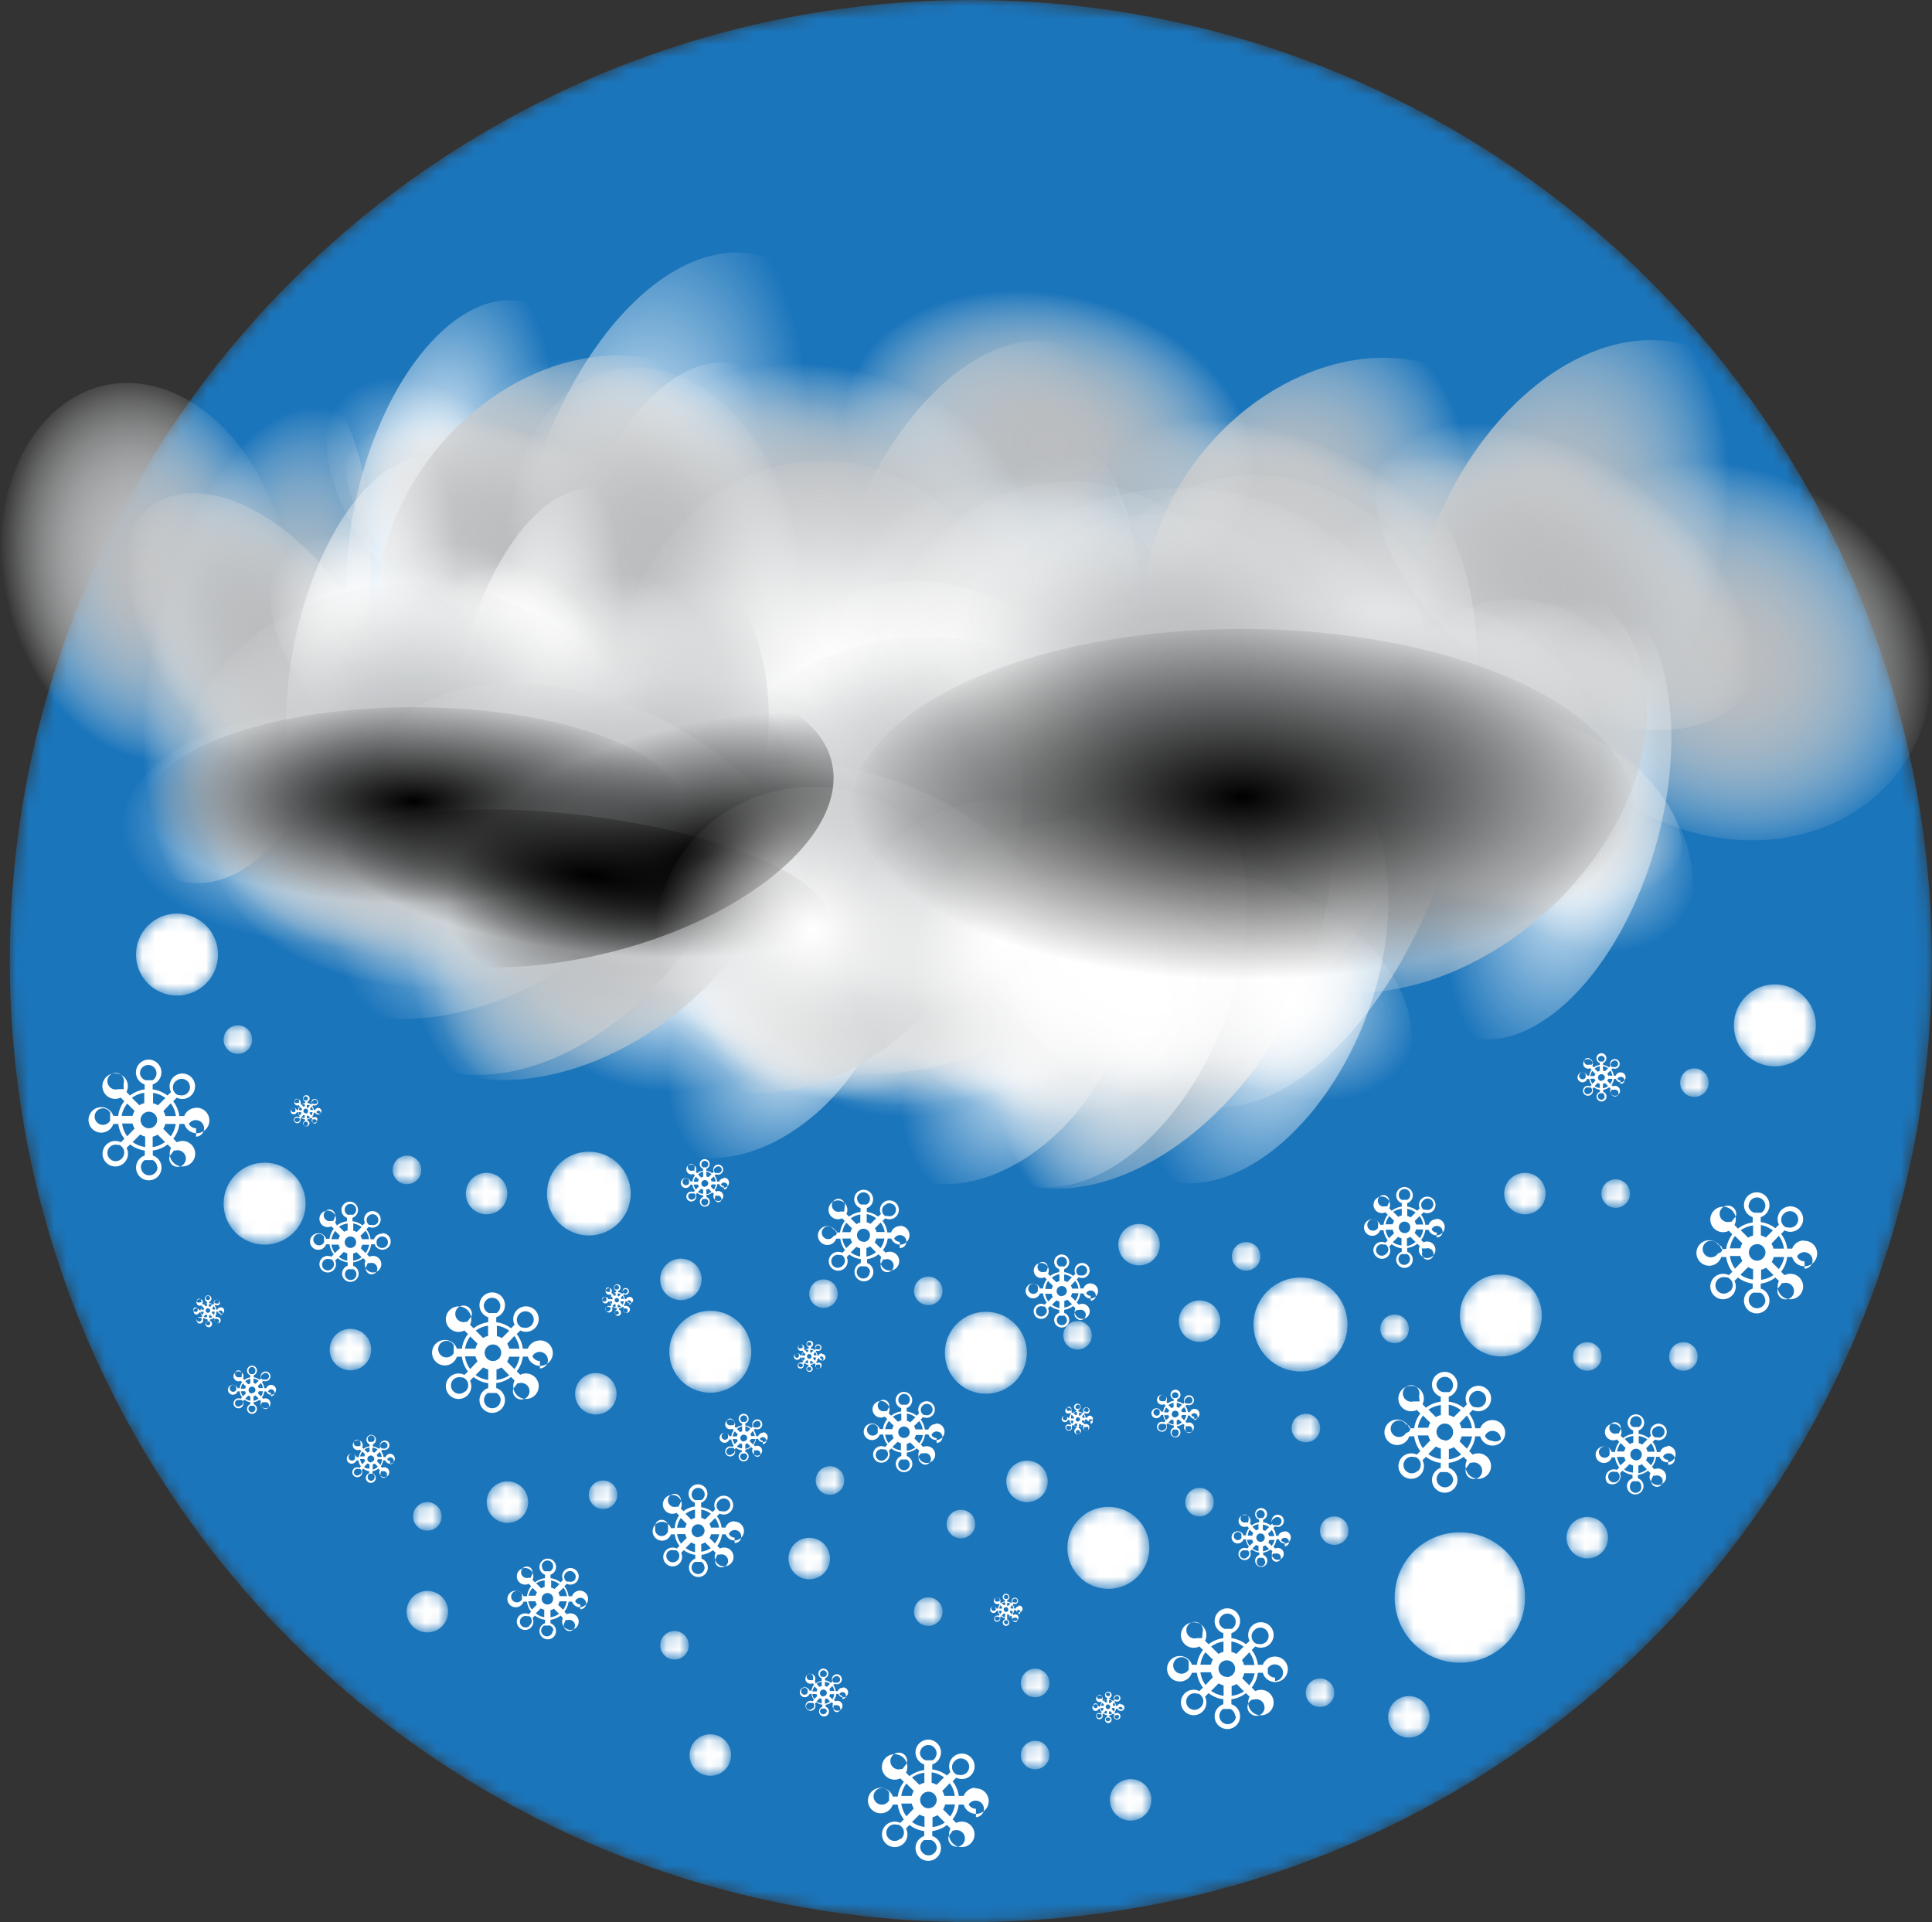 <svg xmlns="http://www.w3.org/2000/svg" xmlns:xlink="http://www.w3.org/1999/xlink" viewBox="0 0 151.72 150.94"><rect x="0" y="0" width="151.72" height="150.94" fill="#333333" stroke="none"/><defs><style>.cls-1{fill:url(#radial-gradient);}.cls-2{fill:url(#radial-gradient-2);}.cls-3{fill:url(#radial-gradient-3);}.cls-4{fill:url(#radial-gradient-4);}.cls-5{fill:url(#radial-gradient-5);}.cls-6{fill:url(#radial-gradient-6);}.cls-7{fill:url(#radial-gradient-7);}.cls-8{fill:url(#radial-gradient-8);}.cls-9{fill:url(#radial-gradient-9);}.cls-10{fill:url(#radial-gradient-10);}.cls-11{fill:url(#radial-gradient-11);}.cls-12{fill:url(#radial-gradient-12);}.cls-13{fill:url(#radial-gradient-13);}.cls-14{fill:url(#radial-gradient-14);}.cls-15{fill:url(#radial-gradient-15);}.cls-16{fill:url(#radial-gradient-16);}.cls-17{fill:url(#radial-gradient-17);}.cls-18{fill:url(#radial-gradient-18);}.cls-19{fill:url(#radial-gradient-19);}.cls-20{fill:url(#radial-gradient-20);}.cls-21{fill:url(#radial-gradient-21);}.cls-22{fill:url(#radial-gradient-22);}.cls-23{fill:url(#radial-gradient-23);}.cls-24{fill:url(#radial-gradient-24);}.cls-25{fill:url(#radial-gradient-25);}.cls-26{fill:url(#radial-gradient-26);}.cls-27{fill:url(#radial-gradient-27);}.cls-28{fill:url(#radial-gradient-28);}.cls-29{fill:url(#radial-gradient-29);}.cls-30{fill:url(#radial-gradient-30);}.cls-31{fill:url(#radial-gradient-31);}.cls-32{fill:url(#radial-gradient-32);}.cls-33{fill:url(#radial-gradient-33);}.cls-34{fill:url(#radial-gradient-34);}.cls-35{fill:url(#radial-gradient-35);}.cls-36{fill:url(#radial-gradient-36);}.cls-37{fill:url(#radial-gradient-37);}.cls-38{fill:url(#radial-gradient-38);}.cls-39{fill:url(#radial-gradient-39);}.cls-40{fill:url(#radial-gradient-40);}.cls-41{fill:url(#radial-gradient-41);}.cls-42{fill:url(#radial-gradient-42);}.cls-43{fill:url(#radial-gradient-43);}.cls-44{fill:url(#radial-gradient-44);}.cls-45{fill:url(#radial-gradient-45);}.cls-46{fill:url(#radial-gradient-46);}.cls-47{fill:url(#radial-gradient-47);}.cls-48{fill:url(#radial-gradient-48);}.cls-49{fill:url(#radial-gradient-49);}.cls-50{fill:url(#radial-gradient-50);}.cls-51{fill:url(#radial-gradient-51);}.cls-52{fill:url(#radial-gradient-52);}.cls-53{fill:url(#radial-gradient-53);}.cls-54{fill:url(#radial-gradient-54);}.cls-55{fill:url(#radial-gradient-55);}.cls-56{fill:url(#radial-gradient-56);}.cls-57{fill:url(#radial-gradient-57);}.cls-58{fill:url(#radial-gradient-58);}.cls-59{fill:url(#radial-gradient-59);}.cls-60{fill:url(#radial-gradient-60);}.cls-61{fill:url(#radial-gradient-61);}.cls-62{mask:url(#mask);}.cls-63{fill:#1b75bb;}.cls-64{mask:url(#mask-2);}.cls-65{fill:#fff;}.cls-66{mask:url(#mask-3);}.cls-67{mask:url(#mask-4);}.cls-68{mask:url(#mask-5);}.cls-69{mask:url(#mask-6);}.cls-70{mask:url(#mask-7);}.cls-71{mask:url(#mask-8);}.cls-72{mask:url(#mask-9);}.cls-73{mask:url(#mask-10);}.cls-74{mask:url(#mask-11);}.cls-75{mask:url(#mask-12);}.cls-76{mask:url(#mask-13);}.cls-77{mask:url(#mask-14);}.cls-78{mask:url(#mask-15);}.cls-79{mask:url(#mask-16);}.cls-80{mask:url(#mask-17);}.cls-81{mask:url(#mask-18);}.cls-82{mask:url(#mask-19);}.cls-83{mask:url(#mask-20);}.cls-84{mask:url(#mask-21);}.cls-85{mask:url(#mask-22);}.cls-86{mask:url(#mask-23);}.cls-87{mask:url(#mask-24);}.cls-88{mask:url(#mask-25);}.cls-89{mask:url(#mask-26);}.cls-90{mask:url(#mask-27);}.cls-91{mask:url(#mask-28);}.cls-92{mask:url(#mask-29);}.cls-93{mask:url(#mask-30);}.cls-94{mask:url(#mask-31);}.cls-95{mask:url(#mask-32);}.cls-96{mask:url(#mask-33);}.cls-97{mask:url(#mask-34);}.cls-98{mask:url(#mask-35);}.cls-99{mask:url(#mask-36);}.cls-100{mask:url(#mask-37);}.cls-101{mask:url(#mask-38);}.cls-102{mask:url(#mask-39);}.cls-103{mask:url(#mask-40);}.cls-104{mask:url(#mask-41);}.cls-105{mask:url(#mask-42);}.cls-106{mask:url(#mask-43);}.cls-107{mask:url(#mask-44);}.cls-108{mask:url(#mask-45);}.cls-109{mask:url(#mask-46);}.cls-110{mask:url(#mask-47);}.cls-111{mask:url(#mask-48);}.cls-112{mask:url(#mask-49);}</style><radialGradient id="radial-gradient" cx="76.24" cy="75.47" r="75.47" gradientUnits="userSpaceOnUse"><stop offset="0" stop-color="#fff"/><stop offset="0.16" stop-color="#ddd"/><stop offset="0.51" stop-color="#858585"/><stop offset="1"/></radialGradient><radialGradient id="radial-gradient-2" cx="20.79" cy="94.52" r="3.22" xlink:href="#radial-gradient"/><radialGradient id="radial-gradient-3" cx="94.21" cy="103.75" r="1.63" xlink:href="#radial-gradient"/><radialGradient id="radial-gradient-4" cx="124.65" cy="120.75" r="1.63" xlink:href="#radial-gradient"/><radialGradient id="radial-gradient-5" cx="110.65" cy="134.82" r="1.63" xlink:href="#radial-gradient"/><radialGradient id="radial-gradient-6" cx="88.8" cy="141.34" r="1.63" xlink:href="#radial-gradient"/><radialGradient id="radial-gradient-7" cx="55.79" cy="137.82" r="1.63" xlink:href="#radial-gradient"/><radialGradient id="radial-gradient-8" cx="33.57" cy="126.56" r="1.63" xlink:href="#radial-gradient"/><radialGradient id="radial-gradient-9" cx="89.46" cy="97.74" r="1.63" xlink:href="#radial-gradient"/><radialGradient id="radial-gradient-10" cx="119.76" cy="93.73" r="1.63" xlink:href="#radial-gradient"/><radialGradient id="radial-gradient-11" cx="117.87" cy="103.3" r="3.22" xlink:href="#radial-gradient"/><radialGradient id="radial-gradient-12" cx="13.91" cy="74.96" r="3.22" xlink:href="#radial-gradient"/><radialGradient id="radial-gradient-13" cx="55.79" cy="106.15" r="3.22" xlink:href="#radial-gradient"/><radialGradient id="radial-gradient-14" cx="139.38" cy="80.52" r="3.22" xlink:href="#radial-gradient"/><radialGradient id="radial-gradient-15" cx="87.05" cy="121.55" r="3.22" xlink:href="#radial-gradient"/><radialGradient id="radial-gradient-16" cx="77.43" cy="106.23" r="3.22" xlink:href="#radial-gradient"/><radialGradient id="radial-gradient-17" cx="102.14" cy="104.01" r="3.69" xlink:href="#radial-gradient"/><radialGradient id="radial-gradient-18" cx="46.25" cy="93.73" r="3.29" xlink:href="#radial-gradient"/><radialGradient id="radial-gradient-19" cx="114.64" cy="125.44" r="5.12" xlink:href="#radial-gradient"/><radialGradient id="radial-gradient-20" cx="75.47" cy="119.68" r="1.12" xlink:href="#radial-gradient"/><radialGradient id="radial-gradient-21" cx="81.29" cy="132.16" r="1.12" xlink:href="#radial-gradient"/><radialGradient id="radial-gradient-22" cx="104.79" cy="120.2" r="1.12" xlink:href="#radial-gradient"/><radialGradient id="radial-gradient-23" cx="84.63" cy="104.86" r="1.12" xlink:href="#radial-gradient"/><radialGradient id="radial-gradient-24" cx="27.53" cy="105.98" r="1.63" xlink:href="#radial-gradient"/><radialGradient id="radial-gradient-25" cx="124.65" cy="106.52" r="1.12" xlink:href="#radial-gradient"/><radialGradient id="radial-gradient-26" cx="133.06" cy="85.02" r="1.12" xlink:href="#radial-gradient"/><radialGradient id="radial-gradient-27" cx="97.87" cy="98.66" r="1.12" xlink:href="#radial-gradient"/><radialGradient id="radial-gradient-28" cx="31.97" cy="91.87" r="1.12" xlink:href="#radial-gradient"/><radialGradient id="radial-gradient-29" cx="33.57" cy="119.08" r="1.12" xlink:href="#radial-gradient"/><radialGradient id="radial-gradient-30" cx="18.68" cy="81.64" r="1.12" xlink:href="#radial-gradient"/><radialGradient id="radial-gradient-31" cx="72.91" cy="101.37" r="1.12" xlink:href="#radial-gradient"/><radialGradient id="radial-gradient-32" cx="72.91" cy="126.56" r="1.12" xlink:href="#radial-gradient"/><radialGradient id="radial-gradient-33" cx="81.29" cy="137.82" r="1.12" xlink:href="#radial-gradient"/><radialGradient id="radial-gradient-34" cx="103.67" cy="132.93" r="1.12" xlink:href="#radial-gradient"/><radialGradient id="radial-gradient-35" cx="80.65" cy="116.33" r="1.63" xlink:href="#radial-gradient"/><radialGradient id="radial-gradient-36" cx="94.21" cy="117.96" r="1.12" xlink:href="#radial-gradient"/><radialGradient id="radial-gradient-37" cx="109.53" cy="104.35" r="1.12" xlink:href="#radial-gradient"/><radialGradient id="radial-gradient-38" cx="132.21" cy="106.52" r="1.12" xlink:href="#radial-gradient"/><radialGradient id="radial-gradient-39" cx="65.19" cy="116.26" r="1.12" xlink:href="#radial-gradient"/><radialGradient id="radial-gradient-40" cx="64.67" cy="101.59" r="1.12" xlink:href="#radial-gradient"/><radialGradient id="radial-gradient-41" cx="47.37" cy="117.38" r="1.12" xlink:href="#radial-gradient"/><radialGradient id="radial-gradient-42" cx="102.55" cy="112.14" r="1.12" xlink:href="#radial-gradient"/><radialGradient id="radial-gradient-43" cx="126.89" cy="93.73" r="1.12" xlink:href="#radial-gradient"/><radialGradient id="radial-gradient-44" cx="52.98" cy="129.2" r="1.12" xlink:href="#radial-gradient"/><radialGradient id="radial-gradient-45" cx="63.55" cy="122.39" r="1.63" xlink:href="#radial-gradient"/><radialGradient id="radial-gradient-46" cx="46.8" cy="109.45" r="1.63" xlink:href="#radial-gradient"/><radialGradient id="radial-gradient-47" cx="39.85" cy="117.96" r="1.63" xlink:href="#radial-gradient"/><radialGradient id="radial-gradient-48" cx="53.47" cy="100.47" r="1.63" xlink:href="#radial-gradient"/><radialGradient id="radial-gradient-49" cx="38.22" cy="93.73" r="1.63" xlink:href="#radial-gradient"/><radialGradient id="radial-gradient-50" cx="95.12" cy="-1816.76" r="95.12" gradientTransform="translate(0 1622) scale(1 0.84)" gradientUnits="userSpaceOnUse"><stop offset="0" stop-color="#fff"/><stop offset="1" stop-color="#fff" stop-opacity="0"/></radialGradient><radialGradient id="radial-gradient-51" cx="-9050.25" cy="4758.5" r="119.53" gradientTransform="matrix(0, 0.67, -1, 0, 4910.05, 6212.54)" xlink:href="#radial-gradient-50"/><radialGradient id="radial-gradient-52" cx="17411.05" cy="18.6" r="89.72" gradientTransform="matrix(0.64, 0, 0, 1.04, -10965.65, 106.74)" xlink:href="#radial-gradient-50"/><radialGradient id="radial-gradient-53" cx="95.12" cy="-1816.76" r="95.12" gradientTransform="translate(0 1622) scale(1 0.84)" gradientUnits="userSpaceOnUse"><stop offset="0" stop-color="#58595b"/><stop offset="0.23" stop-color="#595a5c" stop-opacity="0.96"/><stop offset="0.44" stop-color="#5b5c5e" stop-opacity="0.84"/><stop offset="0.63" stop-color="#5f6062" stop-opacity="0.65"/><stop offset="0.81" stop-color="#656668" stop-opacity="0.37"/><stop offset="0.99" stop-color="#6d6e70" stop-opacity="0.01"/><stop offset="1" stop-color="#6d6e70" stop-opacity="0"/></radialGradient><radialGradient id="radial-gradient-54" cx="-9050.25" cy="4758.5" r="119.53" gradientTransform="matrix(0, 0.67, -1, 0, 4910.04, 6212.54)" xlink:href="#radial-gradient-53"/><radialGradient id="radial-gradient-55" cx="17411.05" cy="18.6" r="89.72" gradientTransform="matrix(0.64, 0, 0, 1.04, -10965.65, 106.73)" xlink:href="#radial-gradient-53"/><radialGradient id="radial-gradient-56" cx="95.12" cy="-1816.76" r="95.12" gradientTransform="translate(0 1622) scale(1 0.84)" gradientUnits="userSpaceOnUse"><stop offset="0" stop-color="#bbbdbf"/><stop offset="0.17" stop-color="#bcbec0" stop-opacity="0.98"/><stop offset="0.31" stop-color="#bec0c2" stop-opacity="0.93"/><stop offset="0.45" stop-color="#c2c4c6" stop-opacity="0.83"/><stop offset="0.58" stop-color="#c8cacb" stop-opacity="0.7"/><stop offset="0.71" stop-color="#cfd1d2" stop-opacity="0.53"/><stop offset="0.84" stop-color="#d8dadb" stop-opacity="0.32"/><stop offset="0.97" stop-color="#e3e4e5" stop-opacity="0.07"/><stop offset="1" stop-color="#e6e7e8" stop-opacity="0"/></radialGradient><radialGradient id="radial-gradient-57" cx="-9050.25" cy="4758.5" r="119.53" gradientTransform="matrix(0, 0.67, -1, 0, 4910.04, 6212.54)" xlink:href="#radial-gradient-56"/><radialGradient id="radial-gradient-58" cx="17411.05" cy="18.6" r="89.72" gradientTransform="matrix(0.64, 0, 0, 1.04, -10965.65, 106.73)" xlink:href="#radial-gradient-56"/><radialGradient id="radial-gradient-59" cx="68.47" cy="-1844.62" r="68.47" gradientTransform="translate(0 1617.18) scale(1 0.84)" gradientUnits="userSpaceOnUse"><stop offset="0"/><stop offset="1" stop-opacity="0"/></radialGradient><radialGradient id="radial-gradient-60" cx="-9094.4" cy="4728.06" r="86.04" gradientTransform="matrix(0, 0.67, -1, 0, 4837.09, 6210.96)" xlink:href="#radial-gradient-59"/><radialGradient id="radial-gradient-61" cx="17327.52" cy="-18.19" r="64.58" gradientTransform="matrix(0.64, 0, 0, 1.04, -10970.6, 137.77)" xlink:href="#radial-gradient-59"/><mask id="mask" x="0.76" y="0" width="150.94" height="150.94" maskUnits="userSpaceOnUse"><g transform="translate(-0.01)"><circle class="cls-1" cx="76.24" cy="75.47" r="75.47"/></g></mask><mask id="mask-2" x="17.56" y="91.29" width="6.44" height="6.45" maskUnits="userSpaceOnUse"><g transform="translate(-0.01)"><circle class="cls-2" cx="20.79" cy="94.52" r="3.22"/></g></mask><mask id="mask-3" x="52.56" y="102.93" width="6.44" height="6.45" maskUnits="userSpaceOnUse"><g transform="translate(-0.01)"><circle class="cls-13" cx="55.79" cy="106.15" r="3.22"/></g></mask><mask id="mask-4" x="25.88" y="104.35" width="3.27" height="3.27" maskUnits="userSpaceOnUse"><g transform="translate(-0.01)"><circle class="cls-24" cx="27.53" cy="105.98" r="1.63"/></g></mask><mask id="mask-5" x="79.01" y="114.69" width="3.27" height="3.27" maskUnits="userSpaceOnUse"><g transform="translate(-0.01)"><circle class="cls-35" cx="80.65" cy="116.33" r="1.63"/></g></mask><mask id="mask-6" x="61.91" y="120.75" width="3.27" height="3.27" maskUnits="userSpaceOnUse"><g transform="translate(-0.01)"><circle class="cls-45" cx="63.56" cy="122.39" r="1.63"/></g></mask><mask id="mask-7" x="45.16" y="107.81" width="3.27" height="3.27" maskUnits="userSpaceOnUse"><g transform="translate(-0.01)"><circle class="cls-46" cx="46.8" cy="109.45" r="1.63"/></g></mask><mask id="mask-8" x="38.21" y="116.33" width="3.27" height="3.27" maskUnits="userSpaceOnUse"><g transform="translate(-0.01)"><circle class="cls-47" cx="39.86" cy="117.96" r="1.63"/></g></mask><mask id="mask-9" x="51.83" y="98.83" width="3.27" height="3.27" maskUnits="userSpaceOnUse"><g transform="translate(-0.01)"><circle class="cls-48" cx="53.47" cy="100.47" r="1.63"/></g></mask><mask id="mask-10" x="36.58" y="92.1" width="3.27" height="3.27" maskUnits="userSpaceOnUse"><g transform="translate(-0.01)"><circle class="cls-49" cx="38.22" cy="93.73" r="1.63"/></g></mask><mask id="mask-11" x="92.57" y="102.11" width="3.27" height="3.27" maskUnits="userSpaceOnUse"><g transform="translate(-0.01)"><circle class="cls-3" cx="94.21" cy="103.75" r="1.63"/></g></mask><mask id="mask-12" x="123.01" y="119.12" width="3.27" height="3.27" maskUnits="userSpaceOnUse"><g transform="translate(-0.01)"><circle class="cls-4" cx="124.65" cy="120.75" r="1.63"/></g></mask><mask id="mask-13" x="109" y="133.18" width="3.27" height="3.27" maskUnits="userSpaceOnUse"><g transform="translate(-0.01)"><circle class="cls-5" cx="110.65" cy="134.82" r="1.63"/></g></mask><mask id="mask-14" x="87.16" y="139.71" width="3.27" height="3.27" maskUnits="userSpaceOnUse"><g transform="translate(-0.01)"><circle class="cls-6" cx="88.8" cy="141.34" r="1.63"/></g></mask><mask id="mask-15" x="54.14" y="136.19" width="3.27" height="3.27" maskUnits="userSpaceOnUse"><g transform="translate(-0.01)"><circle class="cls-7" cx="55.79" cy="137.82" r="1.63"/></g></mask><mask id="mask-16" x="31.93" y="124.93" width="3.27" height="3.27" maskUnits="userSpaceOnUse"><g transform="translate(-0.01)"><circle class="cls-8" cx="33.57" cy="126.56" r="1.63"/></g></mask><mask id="mask-17" x="87.82" y="96.1" width="3.27" height="3.27" maskUnits="userSpaceOnUse"><g transform="translate(-0.01)"><circle class="cls-9" cx="89.46" cy="97.74" r="1.63"/></g></mask><mask id="mask-18" x="118.12" y="92.1" width="3.27" height="3.27" maskUnits="userSpaceOnUse"><g transform="translate(-0.01)"><circle class="cls-10" cx="119.76" cy="93.73" r="1.63"/></g></mask><mask id="mask-19" x="114.64" y="100.08" width="6.44" height="6.45" maskUnits="userSpaceOnUse"><g transform="translate(-0.01)"><circle class="cls-11" cx="117.86" cy="103.3" r="3.22"/></g></mask><mask id="mask-20" x="10.68" y="71.74" width="6.44" height="6.44" maskUnits="userSpaceOnUse"><g transform="translate(-0.01)"><circle class="cls-12" cx="13.91" cy="74.96" r="3.22"/></g></mask><mask id="mask-21" x="136.15" y="77.3" width="6.45" height="6.45" maskUnits="userSpaceOnUse"><g transform="translate(-0.01)"><circle class="cls-14" cx="139.38" cy="80.52" r="3.22"/></g></mask><mask id="mask-22" x="83.82" y="118.33" width="6.45" height="6.44" maskUnits="userSpaceOnUse"><g transform="translate(-0.01)"><circle class="cls-15" cx="87.05" cy="121.55" r="3.22"/></g></mask><mask id="mask-23" x="74.2" y="103" width="6.45" height="6.45" maskUnits="userSpaceOnUse"><g transform="translate(-0.01)"><circle class="cls-16" cx="77.43" cy="106.23" r="3.22"/></g></mask><mask id="mask-24" x="98.45" y="100.32" width="7.37" height="7.37" maskUnits="userSpaceOnUse"><g transform="translate(-0.01)"><circle class="cls-17" cx="102.14" cy="104.01" r="3.69"/></g></mask><mask id="mask-25" x="42.95" y="90.45" width="6.57" height="6.57" maskUnits="userSpaceOnUse"><g transform="translate(-0.01)"><circle class="cls-18" cx="46.25" cy="93.73" r="3.29"/></g></mask><mask id="mask-26" x="109.52" y="120.33" width="10.23" height="10.23" maskUnits="userSpaceOnUse"><g transform="translate(-0.01)"><circle class="cls-19" cx="114.64" cy="125.45" r="5.12"/></g></mask><mask id="mask-27" x="74.34" y="118.56" width="2.24" height="2.24" maskUnits="userSpaceOnUse"><g transform="translate(-0.01)"><circle class="cls-20" cx="75.47" cy="119.68" r="1.12"/></g></mask><mask id="mask-28" x="80.17" y="131.04" width="2.24" height="2.24" maskUnits="userSpaceOnUse"><g transform="translate(-0.01)"><circle class="cls-21" cx="81.29" cy="132.16" r="1.12"/></g></mask><mask id="mask-29" x="103.66" y="119.08" width="2.24" height="2.24" maskUnits="userSpaceOnUse"><g transform="translate(-0.01)"><circle class="cls-22" cx="104.79" cy="120.2" r="1.12"/></g></mask><mask id="mask-30" x="83.5" y="103.75" width="2.24" height="2.24" maskUnits="userSpaceOnUse"><g transform="translate(-0.01)"><circle class="cls-23" cx="84.63" cy="104.86" r="1.12"/></g></mask><mask id="mask-31" x="123.53" y="105.41" width="2.24" height="2.24" maskUnits="userSpaceOnUse"><g transform="translate(-0.01)"><circle class="cls-25" cx="124.65" cy="106.52" r="1.12"/></g></mask><mask id="mask-32" x="131.94" y="83.9" width="2.24" height="2.24" maskUnits="userSpaceOnUse"><g transform="translate(-0.01)"><circle class="cls-26" cx="133.06" cy="85.02" r="1.12"/></g></mask><mask id="mask-33" x="96.75" y="97.54" width="2.24" height="2.24" maskUnits="userSpaceOnUse"><g transform="translate(-0.01)"><circle class="cls-27" cx="97.87" cy="98.66" r="1.12"/></g></mask><mask id="mask-34" x="30.84" y="90.75" width="2.24" height="2.24" maskUnits="userSpaceOnUse"><g transform="translate(-0.01)"><circle class="cls-28" cx="31.97" cy="91.87" r="1.12"/></g></mask><mask id="mask-35" x="32.44" y="117.96" width="2.24" height="2.24" maskUnits="userSpaceOnUse"><g transform="translate(-0.01)"><circle class="cls-29" cx="33.57" cy="119.08" r="1.12"/></g></mask><mask id="mask-36" x="17.56" y="80.52" width="2.24" height="2.24" maskUnits="userSpaceOnUse"><g transform="translate(-0.01)"><circle class="cls-30" cx="18.68" cy="81.64" r="1.12"/></g></mask><mask id="mask-37" x="71.78" y="100.25" width="2.24" height="2.24" maskUnits="userSpaceOnUse"><g transform="translate(-0.01)"><circle class="cls-31" cx="72.91" cy="101.37" r="1.12"/></g></mask><mask id="mask-38" x="71.78" y="125.45" width="2.24" height="2.24" maskUnits="userSpaceOnUse"><g transform="translate(-0.01)"><circle class="cls-32" cx="72.91" cy="126.56" r="1.12"/></g></mask><mask id="mask-39" x="80.17" y="136.7" width="2.24" height="2.24" maskUnits="userSpaceOnUse"><g transform="translate(-0.01)"><circle class="cls-33" cx="81.29" cy="137.82" r="1.12"/></g></mask><mask id="mask-40" x="102.54" y="131.81" width="2.24" height="2.24" maskUnits="userSpaceOnUse"><g transform="translate(-0.01)"><circle class="cls-34" cx="103.67" cy="132.93" r="1.12"/></g></mask><mask id="mask-41" x="93.08" y="116.84" width="2.24" height="2.24" maskUnits="userSpaceOnUse"><g transform="translate(-0.01)"><circle class="cls-36" cx="94.21" cy="117.96" r="1.12"/></g></mask><mask id="mask-42" x="108.4" y="103.23" width="2.24" height="2.24" maskUnits="userSpaceOnUse"><g transform="translate(-0.01)"><circle class="cls-37" cx="109.53" cy="104.35" r="1.12"/></g></mask><mask id="mask-43" x="131.09" y="105.41" width="2.24" height="2.24" maskUnits="userSpaceOnUse"><g transform="translate(-0.01)"><circle class="cls-38" cx="132.21" cy="106.52" r="1.12"/></g></mask><mask id="mask-44" x="64.06" y="115.14" width="2.24" height="2.24" maskUnits="userSpaceOnUse"><g transform="translate(-0.01)"><circle class="cls-39" cx="65.19" cy="116.26" r="1.12"/></g></mask><mask id="mask-45" x="63.55" y="100.47" width="2.24" height="2.24" maskUnits="userSpaceOnUse"><g transform="translate(-0.01)"><circle class="cls-40" cx="64.67" cy="101.59" r="1.12"/></g></mask><mask id="mask-46" x="46.24" y="116.26" width="2.24" height="2.24" maskUnits="userSpaceOnUse"><g transform="translate(-0.01)"><circle class="cls-41" cx="47.37" cy="117.38" r="1.12"/></g></mask><mask id="mask-47" x="101.43" y="111.02" width="2.24" height="2.24" maskUnits="userSpaceOnUse"><g transform="translate(-0.01)"><circle class="cls-42" cx="102.55" cy="112.14" r="1.12"/></g></mask><mask id="mask-48" x="125.76" y="92.61" width="2.24" height="2.24" maskUnits="userSpaceOnUse"><g transform="translate(-0.01)"><circle class="cls-43" cx="126.89" cy="93.73" r="1.12"/></g></mask><mask id="mask-49" x="51.86" y="128.08" width="2.24" height="2.24" maskUnits="userSpaceOnUse"><g transform="translate(-0.01)"><circle class="cls-44" cx="52.98" cy="129.2" r="1.12"/></g></mask><symbol id="New_Symbol" data-name="New Symbol" viewBox="0 0 257.01 223.64"><ellipse class="cls-50" cx="95.12" cy="100.46" rx="95.12" ry="79.67"/><ellipse class="cls-51" cx="151.78" cy="111.82" rx="119.53" ry="80.57" transform="translate(-19.1 191.45) rotate(-61.36)"/><ellipse class="cls-52" cx="167.61" cy="125.74" rx="57.37" ry="93.72" transform="translate(-12.47 232.87) rotate(-67.62)"/></symbol><symbol id="New_Symbol_2" data-name="New Symbol 2" viewBox="0 0 257.01 223.64"><ellipse class="cls-56" cx="95.12" cy="100.46" rx="95.12" ry="79.67"/><ellipse class="cls-57" cx="151.78" cy="111.82" rx="119.53" ry="80.57" transform="translate(-19.1 191.45) rotate(-61.36)"/><ellipse class="cls-58" cx="167.61" cy="125.74" rx="57.37" ry="93.72" transform="translate(-12.47 232.87) rotate(-67.62)"/></symbol><symbol id="New_Symbol_3" data-name="New Symbol 3" viewBox="0 0 174.77 164.37"><ellipse class="cls-59" cx="68.47" cy="72.31" rx="68.47" ry="57.35"/><ellipse class="cls-60" cx="109.26" cy="80.49" rx="86.04" ry="58" transform="translate(-13.75 137.81) rotate(-61.36)"/><ellipse class="cls-61" cx="109.26" cy="118.34" rx="41.3" ry="67.46" transform="translate(-41.76 174.32) rotate(-67.62)"/></symbol></defs><title>Ресурс 24weather</title><g id="Слой_2" data-name="Слой 2"><g id="Layer_2" data-name="Layer 2"><g class="cls-62"><circle class="cls-63" cx="76.24" cy="75.47" r="75.47"/></g><use width="257.01" height="223.64" transform="matrix(-0.11, -0.01, 0, -0.16, 70.64, 65.49)" xlink:href="#New_Symbol"/><use width="257.01" height="223.64" transform="matrix(-0.11, -0.01, 0, -0.16, 58.28, 62.9)" xlink:href="#New_Symbol"/><use width="257.01" height="223.64" transform="matrix(-0.11, -0.01, 0, -0.16, 53.9, 60.61)" xlink:href="#New_Symbol"/><use width="257.01" height="223.64" transform="matrix(-0.11, -0.01, 0, -0.16, 49.07, 62.17)" xlink:href="#New_Symbol"/><use width="257.01" height="223.64" transform="matrix(-0.16, -0.02, 0, -0.23, 102.18, 80.68)" xlink:href="#New_Symbol"/><use width="257.01" height="223.64" transform="matrix(-0.16, -0.02, 0, -0.23, 84.65, 77.01)" xlink:href="#New_Symbol"/><use width="257.01" height="223.64" transform="matrix(-0.16, -0.02, 0, -0.23, 78.43, 73.77)" xlink:href="#New_Symbol"/><use width="257.01" height="223.64" transform="matrix(-0.16, -0.02, 0, -0.23, 71.59, 75.98)" xlink:href="#New_Symbol"/><use width="257.01" height="223.64" transform="matrix(-0.17, -0.02, 0, -0.15, 131.06, 64.18)" xlink:href="#New_Symbol_2"/><use width="257.01" height="223.64" transform="matrix(-0.17, -0.02, 0, -0.15, 98.54, 51.23)" xlink:href="#New_Symbol_2"/><use width="257.01" height="223.64" transform="matrix(-0.17, -0.02, 0, -0.15, 70.85, 64.01)" xlink:href="#New_Symbol_2"/><use width="257.01" height="223.64" transform="matrix(-0.17, -0.02, 0, -0.15, 81.21, 56.97)" xlink:href="#New_Symbol_2"/><use width="257.01" height="223.64" transform="matrix(-0.17, -0.02, 0, -0.19, 151.72, 71.72)" xlink:href="#New_Symbol_2"/><use width="257.01" height="223.64" transform="matrix(-0.17, -0.02, 0, -0.19, 97.49, 72.94)" xlink:href="#New_Symbol_2"/><use width="257.01" height="223.64" transform="matrix(0.12, 0.02, 0, 0.19, 0, 24.34)" xlink:href="#New_Symbol_2"/><use width="257.01" height="223.64" transform="matrix(0.12, 0.02, 0, 0.19, 39.96, 23.12)" xlink:href="#New_Symbol_2"/><use width="257.01" height="223.64" transform="translate(9.53 53.18) scale(0.18 0.12)" xlink:href="#New_Symbol"/><use width="257.01" height="223.64" transform="translate(29.25 54.06) scale(0.18 0.12)" xlink:href="#New_Symbol"/><use width="257.01" height="223.64" transform="translate(36.25 55.43) scale(0.18 0.12)" xlink:href="#New_Symbol"/><use width="257.01" height="223.64" transform="translate(43.95 53.8) scale(0.18 0.12)" xlink:href="#New_Symbol"/><use width="257.01" height="223.64" transform="translate(83.47 42.92) scale(0.12 0.16)" xlink:href="#New_Symbol"/><use width="257.01" height="223.64" transform="translate(97.23 44.06) scale(0.12 0.16)" xlink:href="#New_Symbol"/><use width="257.01" height="223.64" transform="translate(102.12 45.84) scale(0.12 0.16)" xlink:href="#New_Symbol"/><use width="257.01" height="223.64" transform="translate(107.49 43.72) scale(0.12 0.16)" xlink:href="#New_Symbol"/><use width="257.01" height="223.64" transform="translate(48.36 31.39) scale(0.17 0.23)" xlink:href="#New_Symbol"/><use width="257.01" height="223.64" transform="translate(67.87 33.02) scale(0.17 0.23)" xlink:href="#New_Symbol"/><use width="257.01" height="223.64" transform="translate(74.8 35.54) scale(0.17 0.23)" xlink:href="#New_Symbol"/><use width="257.01" height="223.64" transform="translate(82.42 32.53) scale(0.17 0.23)" xlink:href="#New_Symbol"/><use width="257.01" height="223.64" transform="translate(41.16 66.35) scale(0.12 0.11)" xlink:href="#New_Symbol"/><use width="257.01" height="223.64" transform="translate(54.74 67.15) scale(0.12 0.11)" xlink:href="#New_Symbol"/><use width="257.01" height="223.64" transform="translate(59.56 68.39) scale(0.12 0.11)" xlink:href="#New_Symbol"/><use width="257.01" height="223.64" transform="translate(64.86 66.91) scale(0.12 0.11)" xlink:href="#New_Symbol"/><use width="257.01" height="223.64" transform="translate(57.27 69.67) rotate(180) scale(0.09 0.14)" xlink:href="#New_Symbol"/><use width="257.01" height="223.64" transform="translate(47.72 68.7) rotate(180) scale(0.09 0.14)" xlink:href="#New_Symbol"/><use width="257.01" height="223.64" transform="translate(44.33 67.21) rotate(180) scale(0.09 0.14)" xlink:href="#New_Symbol"/><use width="257.01" height="223.64" transform="translate(40.6 68.99) rotate(180) scale(0.09 0.14)" xlink:href="#New_Symbol"/><use width="257.01" height="223.64" transform="translate(52.9 75.47) scale(0.12 0.04)" xlink:href="#New_Symbol"/><use width="257.01" height="223.64" transform="translate(16.22 51.27) scale(0.19 0.15)" xlink:href="#New_Symbol_2"/><use width="257.01" height="223.64" transform="translate(52.41 60.43) scale(0.19 0.15)" xlink:href="#New_Symbol_2"/><use width="257.01" height="223.64" transform="translate(83.22 44.41) scale(0.19 0.15)" xlink:href="#New_Symbol_2"/><use width="257.01" height="223.64" transform="translate(71.7 52.66) scale(0.19 0.15)" xlink:href="#New_Symbol_2"/><use width="257.01" height="223.64" transform="translate(60.89 53.09) scale(0.18)" xlink:href="#New_Symbol_2"/><use width="257.01" height="223.64" transform="translate(55.61 46.27) scale(0.18)" xlink:href="#New_Symbol_2"/><use width="257.01" height="223.64" transform="translate(39.02 50.03) scale(0.17 0.16)" xlink:href="#New_Symbol_2"/><use width="257.01" height="223.64" transform="translate(93.32 43.52) scale(0.17 0.16)" xlink:href="#New_Symbol_2"/><use width="257.01" height="223.64" transform="translate(14.24 41.92) scale(0.19)" xlink:href="#New_Symbol_2"/><use width="257.01" height="223.64" transform="translate(74.6 34.38) scale(0.19)" xlink:href="#New_Symbol_2"/><use width="174.77" height="164.37" transform="translate(11.28 53.44) scale(0.31 0.14)" xlink:href="#New_Symbol_3"/><use width="257.01" height="223.64" transform="translate(51.45 58.66) scale(0.13 0.15)" xlink:href="#New_Symbol"/><use width="257.01" height="223.64" transform="translate(66.35 59.69) scale(0.13 0.15)" xlink:href="#New_Symbol"/><use width="257.01" height="223.64" transform="translate(71.65 61.3) scale(0.13 0.15)" xlink:href="#New_Symbol"/><use width="257.01" height="223.64" transform="translate(77.47 59.38) scale(0.13 0.15)" xlink:href="#New_Symbol"/><use width="174.77" height="164.37" transform="translate(66.75 45.65) scale(0.45 0.25)" xlink:href="#New_Symbol_3"/><g class="cls-64"><circle class="cls-65" cx="20.78" cy="94.52" r="3.22"/></g><g class="cls-66"><circle class="cls-65" cx="55.78" cy="106.15" r="3.22"/></g><g class="cls-67"><circle class="cls-65" cx="27.52" cy="105.98" r="1.63"/></g><g class="cls-68"><circle class="cls-65" cx="80.65" cy="116.33" r="1.63"/></g><g class="cls-69"><circle class="cls-65" cx="63.55" cy="122.39" r="1.63"/></g><g class="cls-70"><circle class="cls-65" cx="46.79" cy="109.45" r="1.63"/></g><g class="cls-71"><circle class="cls-65" cx="39.85" cy="117.96" r="1.63"/></g><g class="cls-72"><circle class="cls-65" cx="53.47" cy="100.47" r="1.63"/></g><g class="cls-73"><circle class="cls-65" cx="38.21" cy="93.73" r="1.63"/></g><g class="cls-74"><circle class="cls-65" cx="94.2" cy="103.75" r="1.63"/></g><g class="cls-75"><circle class="cls-65" cx="124.65" cy="120.75" r="1.63"/></g><g class="cls-76"><circle class="cls-65" cx="110.64" cy="134.82" r="1.63"/></g><g class="cls-77"><circle class="cls-65" cx="88.79" cy="141.34" r="1.63"/></g><g class="cls-78"><circle class="cls-65" cx="55.78" cy="137.82" r="1.63"/></g><g class="cls-79"><circle class="cls-65" cx="33.56" cy="126.56" r="1.63"/></g><g class="cls-80"><circle class="cls-65" cx="89.45" cy="97.74" r="1.63"/></g><g class="cls-81"><circle class="cls-65" cx="119.75" cy="93.73" r="1.63"/></g><g class="cls-82"><circle class="cls-65" cx="117.86" cy="103.3" r="3.22"/></g><g class="cls-83"><circle class="cls-65" cx="13.9" cy="74.96" r="3.22"/></g><g class="cls-84"><circle class="cls-65" cx="139.38" cy="80.52" r="3.22"/></g><g class="cls-85"><circle class="cls-65" cx="87.04" cy="121.55" r="3.22"/></g><g class="cls-86"><circle class="cls-65" cx="77.42" cy="106.23" r="3.22"/></g><g class="cls-87"><circle class="cls-65" cx="102.13" cy="104.01" r="3.69"/></g><g class="cls-88"><circle class="cls-65" cx="46.24" cy="93.73" r="3.29"/></g><g class="cls-89"><circle class="cls-65" cx="114.64" cy="125.45" r="5.12"/></g><g class="cls-90"><circle class="cls-65" cx="75.46" cy="119.68" r="1.12"/></g><g class="cls-91"><circle class="cls-65" cx="81.29" cy="132.16" r="1.12"/></g><g class="cls-92"><circle class="cls-65" cx="104.78" cy="120.2" r="1.12"/></g><g class="cls-93"><circle class="cls-65" cx="84.62" cy="104.86" r="1.12"/></g><g class="cls-94"><circle class="cls-65" cx="124.65" cy="106.52" r="1.12"/></g><g class="cls-95"><circle class="cls-65" cx="133.06" cy="85.02" r="1.12"/></g><g class="cls-96"><circle class="cls-65" cx="97.86" cy="98.66" r="1.12"/></g><g class="cls-97"><circle class="cls-65" cx="31.96" cy="91.87" r="1.12"/></g><g class="cls-98"><circle class="cls-65" cx="33.56" cy="119.08" r="1.12"/></g><g class="cls-99"><circle class="cls-65" cx="18.68" cy="81.64" r="1.12"/></g><g class="cls-100"><circle class="cls-65" cx="72.9" cy="101.37" r="1.12"/></g><g class="cls-101"><circle class="cls-65" cx="72.9" cy="126.56" r="1.12"/></g><g class="cls-102"><circle class="cls-65" cx="81.29" cy="137.82" r="1.12"/></g><g class="cls-103"><circle class="cls-65" cx="103.66" cy="132.93" r="1.12"/></g><g class="cls-104"><circle class="cls-65" cx="94.2" cy="117.96" r="1.12"/></g><g class="cls-105"><circle class="cls-65" cx="109.52" cy="104.35" r="1.12"/></g><g class="cls-106"><circle class="cls-65" cx="132.2" cy="106.52" r="1.12"/></g><g class="cls-107"><circle class="cls-65" cx="65.18" cy="116.26" r="1.12"/></g><g class="cls-108"><circle class="cls-65" cx="64.67" cy="101.59" r="1.12"/></g><g class="cls-109"><circle class="cls-65" cx="47.36" cy="117.38" r="1.12"/></g><g class="cls-110"><circle class="cls-65" cx="102.55" cy="112.14" r="1.12"/></g><g class="cls-111"><circle class="cls-65" cx="126.88" cy="93.73" r="1.12"/></g><g class="cls-112"><circle class="cls-65" cx="52.97" cy="129.2" r="1.12"/></g><path class="cls-65" d="M42.36,105.27a1,1,0,0,0-.9.64h-.39a2.42,2.42,0,0,0-.48-1.15l.28-.28a1,1,0,1,0-.45-.45l-.28.28a2.39,2.39,0,0,0-1.16-.48v-.39a1,1,0,1,0-.63,0v.39a2.39,2.39,0,0,0-1.15.48l-.28-.28a1,1,0,1,0-.44.45l.28.28a2.39,2.39,0,0,0-.48,1.15h-.39a1,1,0,1,0,0,.63h.39a2.38,2.38,0,0,0,.48,1.16l-.28.27a1,1,0,1,0,.44.45l.28-.28a2.38,2.38,0,0,0,1.15.48V109a1,1,0,1,0,.63,0v-.39a2.38,2.38,0,0,0,1.16-.48l.28.28a1,1,0,1,0,.45-.45l-.28-.27a2.4,2.4,0,0,0,.48-1.16h.39a1,1,0,1,0,.9-1.27Zm-1.54-2.11a.65.65,0,1,1,.28,1.09H41l0,0h0l0,0h0l0,0h0l0,0h0l0,0,0,0h0l0,0h0l0,0h0l0,0h0l0,0h0v0h0v0h0v0A.65.65,0,0,1,40.82,103.16Zm-4.12.64v0h0v0h0v0h0l0,0h0l0,0h0l0,0h0l0,0h0l0,0,0,0h0l0,0h0l0,0h0l0,0h0l0,0h-.11a.65.65,0,1,1,.45-.45Zm-1.06,2.46h0v0h0v0h0v0h0v0h0v0h0l0,0h0l0,0a.65.65,0,1,1,0-.63l0,0h0l0,0h0v0h0v0h0v0h0v0h0v0h0v0S35.64,106.25,35.64,106.26Zm.89,3a.65.65,0,1,1-.28-1.09h.11l0,0h0l0,0h0l0,0h0l0,0h0l0,0,0,0h0l0,0h0l0,0h0l0,0h0l0,0h0v0h0v0h0v0A.65.65,0,0,1,36.53,109.29Zm4.12-.64v0h0v0h0v0h0l0,0h0l0,0h0l0,0h0l0,0h0l0,0,0,0h0l0,0h0l0,0h0l0,0h0l0,0h.12a.65.65,0,1,1-.45.44Zm-.25-3.71a2.14,2.14,0,0,1,.4,1H40a1.36,1.36,0,0,0-.16-.39ZM40,104.5l-.58.58a1.25,1.25,0,0,0-.39-.16v-.82A2.13,2.13,0,0,1,40,104.5Zm-1.28,2.38a.65.65,0,1,1,.65-.66A.65.65,0,0,1,38.68,106.88ZM38,102.54a.65.65,0,1,1,1,.57l0,0H38.4l0,0A.65.65,0,0,1,38,102.54Zm.34,1.55v.82a1.25,1.25,0,0,0-.39.16l-.58-.58A2.12,2.12,0,0,1,38.36,104.1Zm-1.41.85.58.58a1.33,1.33,0,0,0-.16.39h-.82A2.16,2.16,0,0,1,36.95,104.94Zm0,2.57a2.15,2.15,0,0,1-.4-1h.82a1.33,1.33,0,0,0,.16.39Zm.45.45.58-.58a1.33,1.33,0,0,0,.39.16v.82A2.14,2.14,0,0,1,37.39,108Zm1.94,2a.65.65,0,1,1-1-.57l0,0H39l0,0A.65.65,0,0,1,39.33,109.91ZM39,108.36v-.82a1.33,1.33,0,0,0,.39-.16L40,108A2.15,2.15,0,0,1,39,108.36Zm1.41-.85-.58-.58a1.36,1.36,0,0,0,.16-.39h.82A2.14,2.14,0,0,1,40.41,107.51Zm2-.63a.65.65,0,0,1-.57-.34l0,0h0v0h0v0h0v0h0v0h0v0h0v0h0v-.08h0v0h0v0h0v0h0v0h0v0h0v0h0l0,0a.65.65,0,1,1,.57,1Z" transform="translate(-0.01)"/><path class="cls-65" d="M100.08,130.09a1,1,0,0,0-.9.64h-.39a2.38,2.38,0,0,0-.48-1.16l.28-.28a1,1,0,1,0-.45-.44l-.28.27a2.43,2.43,0,0,0-1.15-.48v-.39a1,1,0,1,0-.63,0v.39a2.44,2.44,0,0,0-1.16.48l-.28-.27a1,1,0,1,0-.44.44l.28.28a2.43,2.43,0,0,0-.48,1.16h-.39a1,1,0,1,0,0,.63H94a2.43,2.43,0,0,0,.48,1.16l-.28.28a1,1,0,1,0,.44.44l.28-.28a2.38,2.38,0,0,0,1.16.48v.39a1,1,0,1,0,.63,0v-.39a2.37,2.37,0,0,0,1.15-.48l.28.28a1,1,0,1,0,.45-.44l-.28-.28a2.39,2.39,0,0,0,.48-1.16h.39a1,1,0,1,0,.9-1.27ZM98.53,128a.65.65,0,1,1,.28,1.09H98.7l0,0h0l0,0h0l0,0h0l0,0h0l0,0,0,0h0l0,0h0l0,0h0l0,0h0l0,0h0v0h0v0h0v0A.64.64,0,0,1,98.53,128Zm-4.12.64v0h0v0h0v0h0l0,0h0l0,0h0l0,0h0l0,0h0l0,0,0,0h0l0,0h0l0,0h0l0,0h0l0,0H94a.65.65,0,1,1,.45-.45Zm-1.05,2.46h0v0h0v0h0v0h0a.1.1,0,0,1,0,0h0v0h0v0h0l0,0a.65.65,0,1,1,0-.63l0,0h0v0h0v0h0a.13.13,0,0,1,0,0h0v0h0v0h0v0h0s0,0,0,0S93.36,131.07,93.36,131.08Zm.89,3A.65.65,0,1,1,94,133h.12l0,0h0l0,0h0l0,0h0l0,0h0l0,0,0,0h0l0,0h0l0,0h0l0,0h0l0,0h0v0h0v0h0v0A.65.65,0,0,1,94.25,134.11Zm4.12-.64v0h0v0h0v0h0l0,0h0l0,0h0l0,0h0l0,0h0l0,0,0,0h0l0,0h0l0,0h0l0,0h0l0,0h.12a.65.65,0,1,1-.28,1.09A.64.64,0,0,1,98.37,133.46Zm-.25-3.71a2.12,2.12,0,0,1,.4,1H97.7a1.28,1.28,0,0,0-.16-.39Zm-.44-.45-.58.58a1.31,1.31,0,0,0-.39-.16v-.82A2.14,2.14,0,0,1,97.67,129.31Zm-1.28,2.38A.65.65,0,1,1,97,131,.65.65,0,0,1,96.39,131.7Zm-.65-4.34a.65.65,0,1,1,1,.57l0,0h-.56l0,0A.65.65,0,0,1,95.74,127.36Zm.34,1.56v.82a1.29,1.29,0,0,0-.39.16l-.58-.58A2.15,2.15,0,0,1,96.08,128.91Zm-1.41.85.58.58a1.36,1.36,0,0,0-.16.39h-.82A2.14,2.14,0,0,1,94.66,129.76Zm0,2.57a2.13,2.13,0,0,1-.4-1h.82a1.36,1.36,0,0,0,.16.39Zm.45.45.58-.58a1.32,1.32,0,0,0,.39.16v.82A2.16,2.16,0,0,1,95.11,132.77Zm1.94,2a.65.65,0,1,1-1-.57l0,0h.56l0,0A.65.65,0,0,1,97,134.73Zm-.34-1.55v-.82a1.34,1.34,0,0,0,.39-.16l.58.58A2.15,2.15,0,0,1,96.7,133.17Zm1.41-.85-.58-.58a1.28,1.28,0,0,0,.16-.39h.82A2.11,2.11,0,0,1,98.12,132.33Zm2-.63a.65.65,0,0,1-.57-.34l0,0h0v0h0v0h0v0h0v0h0v0h0v0h0V131h0v0h0v0h0v0h0v0h0v0h0v0h0l0,0a.65.65,0,1,1,.57,1Z" transform="translate(-0.01)"/><path class="cls-65" d="M76.59,140.39a1,1,0,0,0-.9.64H75.3a2.38,2.38,0,0,0-.48-1.15l.28-.28a1,1,0,1,0-.45-.45l-.27.28a2.4,2.4,0,0,0-1.16-.48v-.39a1,1,0,1,0-.63,0V139a2.4,2.4,0,0,0-1.16.48l-.27-.28a1,1,0,1,0-.45.45l.28.28a2.38,2.38,0,0,0-.48,1.15h-.39a1,1,0,1,0,0,.63h.39a2.4,2.4,0,0,0,.48,1.16l-.28.28a1,1,0,1,0,.45.44l.27-.28a2.41,2.41,0,0,0,1.16.48v.39a1,1,0,1,0,.63,0v-.39a2.41,2.41,0,0,0,1.16-.48l.27.28a1,1,0,1,0,.45-.44l-.28-.28a2.41,2.41,0,0,0,.48-1.16h.39a1,1,0,1,0,.9-1.27ZM75,138.28a.65.65,0,1,1,.93.92.66.66,0,0,1-.64.17h-.12l0,0h0l0,0h0l0,0h0l0,0h0l0,0,0,0h0l0,0h0l0,0h0l0,0h0l0,0h0v0h0v0h0v0A.65.65,0,0,1,75,138.28Zm-4.12.64v0h0v0h0v0h0l0,0h0l0,0h0l0,0h0l0,0h0l0,0,0,0h0l0,0h0l0,0h0l0,0h0l0,0h-.11a.65.65,0,0,1-.64-1.09.65.65,0,0,1,1.09.64Zm-1.05,2.46h0v0h0v0h0v0h0v0h0v0h0l0,0h0l0,0a.65.65,0,1,1,0-.63l0,0h0l0,0h0v0h0v0h0v0h0v0h0v0h0v.08Zm.89,3a.65.65,0,1,1-.28-1.09h.11l0,0h0l0,0h0l0,0h0l0,0h0l0,0,0,0h0l0,0h0l0,0h0l0,0h0l0,0h0v0h0v0h0v0A.65.65,0,0,1,70.76,144.41Zm4.12-.64v0h0v0h0v0h0l0,0h0l0,0h0l0,0h0l0,0h0l0,0,0,0h0l0,0h0l0,0h0l0,0h0l0,0h.12a.65.65,0,1,1-.45.45Zm-.25-3.71a2.15,2.15,0,0,1,.4,1h-.82a1.33,1.33,0,0,0-.16-.39Zm-.45-.45-.58.58a1.37,1.37,0,0,0-.39-.16v-.82A2.14,2.14,0,0,1,74.19,139.61ZM72.91,142a.65.65,0,1,1,.66-.66A.66.66,0,0,1,72.91,142Zm-.65-4.34a.65.65,0,1,1,1,.57l0,0h-.56l0,0A.65.65,0,0,1,72.25,137.66Zm.34,1.55V140a1.39,1.39,0,0,0-.39.16l-.58-.58A2.14,2.14,0,0,1,72.59,139.21Zm-1.41.85.58.58a1.39,1.39,0,0,0-.16.39h-.82A2.16,2.16,0,0,1,71.18,140.06Zm0,2.57a2.15,2.15,0,0,1-.4-1h.82a1.38,1.38,0,0,0,.16.39Zm.45.44.58-.58a1.34,1.34,0,0,0,.39.16v.82A2.16,2.16,0,0,1,71.62,143.07Zm1.94,2a.65.65,0,1,1-1-.57l0,0h.56l0,0A.65.65,0,0,1,73.56,145Zm-.34-1.55v-.82a1.32,1.32,0,0,0,.39-.16l.58.58A2.17,2.17,0,0,1,73.22,143.48Zm1.41-.85-.58-.58a1.33,1.33,0,0,0,.16-.39H75A2.14,2.14,0,0,1,74.64,142.63Zm2-.63a.66.66,0,0,1-.57-.34l0,0h0v0h0v0h0v0h0v0h0v0h0v0h0a.28.28,0,0,1,0,0,.26.26,0,0,1,0,0h0v0h0v0h0v0h0v0h0v0h0v0h0l0,0a.65.65,0,1,1,.57,1Z" transform="translate(-0.01)"/><path class="cls-65" d="M57.68,119.46a.74.74,0,0,0-.7.5h-.3a1.87,1.87,0,0,0-.37-.89l.21-.21a.74.74,0,1,0-.34-.34l-.21.21a1.87,1.87,0,0,0-.9-.37V118a.74.74,0,1,0-.49,0v.3a1.88,1.88,0,0,0-.9.37l-.21-.21a.74.74,0,1,0-.34.34l.21.21A1.86,1.86,0,0,0,53,120h-.3a.74.74,0,1,0,0,.49H53a1.84,1.84,0,0,0,.37.9l-.21.21a.74.74,0,1,0,.34.34l.21-.21a1.89,1.89,0,0,0,.9.37v.3a.74.74,0,1,0,.49,0v-.3a1.88,1.88,0,0,0,.9-.37l.21.21a.74.74,0,1,0,.34-.34l-.21-.21a1.85,1.85,0,0,0,.37-.9H57a.74.74,0,1,0,.7-1Zm-1.19-1.64a.51.51,0,1,1,.22.85h-.12l0,0h-.06l0,0,0,0h0v0h0v0h0l0,0h0v0h0v0h0v0h0v0A.51.51,0,0,1,56.49,117.82Zm-3.2.5v0h0v0h0v0h0v0h0l0,0h0v0h0v0h0l0,0,0,0h-.05l0,0h-.12a.51.51,0,0,1-.5-.13.51.51,0,1,1,.84-.22Zm-.82,1.91h0v0h0v0h0v0h0v0h0v0h0v0h0v0a.51.51,0,0,1-1-.24.51.51,0,0,1,1-.25v0h0v0h0v0h0v0h0v0h0v0h0v0h0v.06Zm.69,2.35a.51.51,0,0,1-.72-.71.51.51,0,0,1,.5-.13h.12l0,0h.05l0,0,0,0h0v0h0v0h0l0,0h0v0h0v0h0v0h0v0A.51.51,0,0,1,53.16,122.58Zm3.2-.5v0h0v0h0v0h0v0h0l0,0h0v0h0v0h0l0,0,0,0h.06l0,0h.12a.51.51,0,1,1-.35.34Zm-.19-2.87a1.66,1.66,0,0,1,.31.75h-.64a1,1,0,0,0-.12-.3Zm-.34-.34-.45.45a1.05,1.05,0,0,0-.3-.13v-.64A1.65,1.65,0,0,1,55.82,118.86Zm-1,1.85a.51.51,0,1,1,.51-.51A.51.51,0,0,1,54.82,120.7Zm-.5-3.36a.51.51,0,1,1,.75.44h-.49A.51.51,0,0,1,54.32,117.34Zm.26,1.2v.64a1,1,0,0,0-.3.13l-.45-.45A1.65,1.65,0,0,1,54.58,118.55Zm-1.1.66.45.45a1.06,1.06,0,0,0-.12.3h-.64A1.68,1.68,0,0,1,53.48,119.2Zm0,2a1.67,1.67,0,0,1-.31-.75h.64a1,1,0,0,0,.12.3Zm.35.35.45-.45a1,1,0,0,0,.3.13v.64A1.68,1.68,0,0,1,53.83,121.54Zm1.5,1.52a.51.51,0,1,1-.75-.44h.49A.51.51,0,0,1,55.33,123.05Zm-.26-1.2v-.64a1,1,0,0,0,.3-.13l.45.45A1.68,1.68,0,0,1,55.07,121.85Zm1.1-.66-.45-.45a1,1,0,0,0,.12-.3h.64A1.65,1.65,0,0,1,56.16,121.19Zm1.52-.49a.5.5,0,0,1-.44-.26v0h0v0h0v0h0v0h0v0h0v0h0v0h0v-.06h0v0h0v0h0v0h0v0h0v0h0v0h0v0a.51.51,0,1,1,.44.75Z" transform="translate(-0.01)"/><path class="cls-65" d="M70.69,96.28a.74.74,0,0,0-.7.5h-.3a1.85,1.85,0,0,0-.37-.9l.21-.21a.74.74,0,1,0-.34-.34l-.22.21a1.85,1.85,0,0,0-.89-.37v-.3a.74.74,0,1,0-.49,0v.3a1.86,1.86,0,0,0-.9.37l-.21-.21a.74.74,0,1,0-.34.34l.21.21a1.88,1.88,0,0,0-.37.9h-.3a.74.74,0,1,0,0,.49H66a1.87,1.87,0,0,0,.37.9l-.21.21a.74.74,0,1,0,.34.34l.21-.21a1.85,1.85,0,0,0,.9.37v.3a.74.74,0,1,0,.49,0v-.3A1.84,1.84,0,0,0,69,98.5l.22.21a.74.74,0,1,0,.34-.34l-.21-.21a1.84,1.84,0,0,0,.37-.9H70a.74.74,0,1,0,.7-1Zm-1.19-1.64a.51.51,0,1,1,.22.85h-.19l0,0,0,0h0v0h0v0h0l0,0h0v0h0v0h0v0h0v0A.51.51,0,0,1,69.49,94.64Zm-3.2.5v0h0v0h0v0h0v0h0l0,0h0v0h0v0h0l0,0,0,0H66a.51.51,0,1,1,.34-.35Zm-.82,1.91h0a.11.11,0,0,1,0,0h0v0h0v0h0v0h0v0h0v0h0v0a.5.5,0,1,1,0-.49v0h0v0h0v0h0v0h0v0h0v0h0a.12.12,0,0,1,0,0h0a.22.22,0,0,1,0,0A.21.21,0,0,1,65.48,97.05Zm.69,2.35a.51.51,0,1,1-.22-.84h.11l0,0h.05l0,0,0,0h0v0h0v0h0l0,0h0v0h0v0h0v0h0v0A.51.51,0,0,1,66.17,99.4Zm3.2-.5v0h0v0h0v0h0v0h0l0,0h0v0h0v0h0l0,0,0,0h.05l0,0h.11a.51.51,0,1,1-.34.34ZM69.17,96a1.66,1.66,0,0,1,.31.75h-.64a1,1,0,0,0-.12-.3Zm-.35-.34-.45.45a1.06,1.06,0,0,0-.3-.13v-.64A1.66,1.66,0,0,1,68.83,95.68Zm-1,1.85a.51.51,0,1,1,.51-.51A.51.51,0,0,1,67.83,97.53Zm-.51-3.36a.51.51,0,1,1,.75.44l0,0h-.43l0,0A.5.5,0,0,1,67.33,94.16Zm.26,1.2V96a1,1,0,0,0-.3.13l-.45-.45A1.67,1.67,0,0,1,67.59,95.37Zm-1.1.66.45.45a1.06,1.06,0,0,0-.12.3h-.64A1.67,1.67,0,0,1,66.49,96Zm0,2a1.65,1.65,0,0,1-.31-.75h.64a1,1,0,0,0,.13.3Zm.34.35.45-.45a1,1,0,0,0,.3.12v.64A1.68,1.68,0,0,1,66.84,98.36Zm1.5,1.52a.51.51,0,1,1-.75-.44l0,0H68l0,0A.51.51,0,0,1,68.34,99.88Zm-.26-1.21V98a1.06,1.06,0,0,0,.3-.12l.45.45A1.67,1.67,0,0,1,68.08,98.67Zm1.1-.66-.45-.45a1,1,0,0,0,.12-.3h.64A1.64,1.64,0,0,1,69.17,98Zm1.52-.49a.5.5,0,0,1-.44-.26v0h0v0h0v0h0v0h0v0h0v0h0v0h0a.23.23,0,0,1,0,0,.24.24,0,0,1,0,0h0v0h0v0h0v0h0v0h0v0h0v0h0v0a.51.51,0,1,1,.44.75Z" transform="translate(-0.01)"/><path class="cls-65" d="M100.85,120.28a.47.47,0,0,0-.45.32h-.19A1.23,1.23,0,0,0,100,120l.14-.14a.48.48,0,1,0-.22-.22l-.14.14a1.19,1.19,0,0,0-.58-.24v-.2a.47.47,0,1,0-.31,0v.2a1.19,1.19,0,0,0-.58.24l-.14-.14a.47.47,0,1,0-.22.22l.14.14a1.2,1.2,0,0,0-.24.57h-.19a.48.48,0,1,0,0,.31h.19a1.21,1.21,0,0,0,.24.58l-.14.14a.48.48,0,0,0-.54.09.48.48,0,1,0,.77.13l.14-.14a1.21,1.21,0,0,0,.58.24v.19a.48.48,0,1,0,.31,0v-.19a1.21,1.21,0,0,0,.58-.24l.14.14a.47.47,0,1,0,.22-.22l-.14-.14a1.24,1.24,0,0,0,.24-.58h.19a.48.48,0,1,0,.45-.63Zm-.77-1.05a.33.33,0,1,1,.14.54H100v0h0v0A.33.33,0,0,1,100.08,119.22Zm-2.05.32v0h0v0h0v0h-.19a.32.32,0,0,1-.32-.08.32.32,0,1,1,.54-.14Zm-.53,1.23h0v0h0v0h0v0h0v0a.32.32,0,1,1,0-.31v0h0v0h0v0h0v0h0v0h0v0Zm.44,1.51a.32.32,0,0,1-.46-.46.33.33,0,0,1,.32-.08H98v0h0v0h0v0h0v0A.32.32,0,0,1,97.94,122.28ZM100,122v0h0v0h0v0h0v0h.18a.33.33,0,0,1,.32.08.33.33,0,0,1,0,.46A.33.33,0,0,1,100,122Zm-.12-1.85a1.08,1.08,0,0,1,.2.48h-.41a.67.67,0,0,0-.08-.19Zm-.22-.22-.29.29a.73.73,0,0,0-.19-.08v-.41A1.06,1.06,0,0,1,99.65,119.89ZM99,121.08a.33.33,0,1,1,.33-.33A.33.33,0,0,1,99,121.08Zm-.33-2.16a.33.33,0,1,1,.48.29h-.31A.33.33,0,0,1,98.69,118.92Zm.17.77v.41a.76.76,0,0,0-.19.08l-.29-.29A1.08,1.08,0,0,1,98.86,119.69Zm-.7.42.29.29a.67.67,0,0,0-.08.19H98A1.09,1.09,0,0,1,98.15,120.11Zm0,1.28a1.1,1.1,0,0,1-.2-.48h.41a.67.67,0,0,0,.08.2Zm.22.22.29-.29a.7.7,0,0,0,.19.08v.41A1.08,1.08,0,0,1,98.37,121.61Zm1,1a.33.33,0,1,1-.65,0,.32.32,0,0,1,.17-.28h.31A.32.32,0,0,1,99.34,122.59Zm-.17-.77v-.41a.67.67,0,0,0,.19-.08l.29.29A1.06,1.06,0,0,1,99.17,121.82Zm.71-.42-.29-.29a.67.67,0,0,0,.08-.2h.41A1.09,1.09,0,0,1,99.87,121.39Zm1-.31a.32.32,0,0,1-.29-.17v0h0v0h0v0h0v0h0v0h0v0h0v0h0v0h0v0a.33.33,0,1,1,.29.48Z" transform="translate(-0.01)"/><path class="cls-65" d="M85.61,111.17a.26.26,0,0,0-.24.17h-.1a.65.65,0,0,0-.13-.31l.07-.07a.26.26,0,0,0,.29,0,.26.26,0,1,0-.41-.07l-.08.08a.61.61,0,0,0-.31-.13v-.11a.26.26,0,1,0-.17,0v.11a.62.62,0,0,0-.31.13l-.07-.08a.26.26,0,0,0-.41-.29.26.26,0,0,0,0,.36.26.26,0,0,0,.29,0l.08.07a.63.63,0,0,0-.13.31h-.11a.25.25,0,1,0,0,.17H84a.63.63,0,0,0,.13.31l-.08.08a.26.26,0,0,0-.29,0,.26.26,0,1,0,.41.07l.07-.07a.66.66,0,0,0,.31.13v.1a.26.26,0,0,0-.17.24.26.26,0,1,0,.34-.24v-.1a.66.66,0,0,0,.31-.13l.08.07a.26.26,0,0,0,0,.29.26.26,0,1,0,.07-.41l-.07-.08a.65.65,0,0,0,.13-.31h.1a.26.26,0,0,0,.5-.09A.26.26,0,0,0,85.61,111.17Zm-.41-.57a.17.17,0,0,1,.25,0,.17.17,0,0,1,0,.25.17.17,0,0,1-.17,0h-.12A.17.17,0,0,1,85.2,110.61Zm-1.11.17H84a.17.17,0,0,1-.17,0,.17.17,0,0,1,.25-.25A.17.17,0,0,1,84.1,110.78Zm-.28.66h0a.18.18,0,1,1-.15-.26.17.17,0,0,1,.15.09h0Zm.24.81a.17.17,0,0,1-.25,0,.18.18,0,0,1,0-.25.18.18,0,0,1,.17,0h.12A.17.17,0,0,1,84.05,112.25Zm1.11-.17h.12a.18.18,0,0,1,.17,0,.18.18,0,0,1-.25.25A.17.17,0,0,1,85.16,112.08Zm-.07-1a.56.56,0,0,1,.11.26H85a.38.38,0,0,0,0-.1ZM85,111l-.16.16-.1,0v-.22A.57.57,0,0,1,85,111Zm-.34.64a.17.17,0,1,1,.17-.17A.17.17,0,0,1,84.63,111.61Zm-.17-1.16a.17.17,0,1,1,.35,0,.18.18,0,0,1-.09.15h-.17A.18.18,0,0,1,84.45,110.44Zm.09.42v.22l-.11,0-.16-.16A.57.57,0,0,1,84.54,110.86Zm-.38.23.15.16a.35.35,0,0,0,0,.1h-.22A.54.54,0,0,1,84.16,111.09Zm0,.69a.55.55,0,0,1-.11-.26h.22a.38.38,0,0,0,0,.1Zm.12.12.16-.16.11,0V112A.57.57,0,0,1,84.28,111.89Zm.52.52a.17.17,0,1,1-.26-.15h.17A.17.17,0,0,1,84.8,112.42Zm-.09-.42v-.22l.1,0,.16.16A.57.57,0,0,1,84.71,112Zm.38-.23-.16-.16a.41.41,0,0,0,0-.1h.22A.58.58,0,0,1,85.09,111.78Zm.52-.17a.17.17,0,0,1-.15-.09h0a.17.17,0,0,1,.15-.09.17.17,0,1,1,0,.35Z" transform="translate(-0.01)"/><path class="cls-65" d="M80,126.15a.26.26,0,0,0-.24.17h-.1a.62.62,0,0,0-.13-.31l.07-.07a.25.25,0,1,0-.12-.12l-.07.07a.64.64,0,0,0-.31-.13v-.1a.26.26,0,1,0-.17,0v.1a.63.63,0,0,0-.31.13l-.07-.07a.26.26,0,1,0-.12.12l.08.07a.65.65,0,0,0-.13.31h-.1a.26.26,0,1,0,0,.17h.1a.64.64,0,0,0,.13.31l-.08.08a.26.26,0,0,0-.29.41.26.26,0,0,0,.41-.29l.07-.07a.62.62,0,0,0,.31.13v.11a.26.26,0,1,0,.17,0V127a.63.63,0,0,0,.31-.13l.07.07a.26.26,0,0,0,.41.29.25.25,0,0,0-.29-.41l-.07-.08a.62.62,0,0,0,.13-.31h.1a.26.26,0,0,0,.24.17.26.26,0,1,0,0-.51Zm-.41-.57a.17.17,0,1,1,.25.25.17.17,0,0,1-.17,0h-.12A.17.17,0,0,1,79.59,125.58Zm-1.11.17h-.12a.17.17,0,0,1-.17,0,.17.17,0,0,1,.25-.25A.17.17,0,0,1,78.49,125.75Zm-.28.66h0a.17.17,0,0,1-.15.09.18.18,0,1,1,.15-.26h0Zm.24.81a.17.17,0,0,1-.25-.25.17.17,0,0,1,.17,0h.12A.17.17,0,0,1,78.44,127.23Zm1.11-.17h.12a.17.17,0,0,1,.17,0,.18.18,0,1,1-.25.25A.17.17,0,0,1,79.55,127.05Zm-.07-1a.57.57,0,0,1,.11.26h-.22a.39.39,0,0,0,0-.1Zm-.12-.12-.16.16-.1,0v-.22A.57.57,0,0,1,79.36,125.94Zm-.34.64a.18.18,0,1,1,.17-.18A.17.17,0,0,1,79,126.58Zm-.17-1.16a.17.17,0,1,1,.35,0,.18.18,0,0,1-.09.15h-.17A.18.18,0,0,1,78.84,125.42Zm.09.42v.22l-.1,0-.16-.16A.58.58,0,0,1,78.93,125.83Zm-.38.23.15.16a.36.36,0,0,0,0,.1h-.22A.61.61,0,0,1,78.56,126.06Zm0,.69a.59.59,0,0,1-.11-.26h.22a.34.34,0,0,0,0,.11Zm.12.12.16-.16.1,0V127A.55.55,0,0,1,78.67,126.87Zm.52.52a.17.17,0,1,1-.26-.15h.17A.18.18,0,0,1,79.19,127.39ZM79.1,127v-.22l.1,0,.16.16A.54.54,0,0,1,79.1,127Zm.38-.23-.16-.16a.37.37,0,0,0,0-.11h.22A.55.55,0,0,1,79.48,126.75Zm.52-.17a.17.17,0,0,1-.15-.09h0a.18.18,0,0,1,.15-.09.18.18,0,0,1,0,.35Z" transform="translate(-0.01)"/><path class="cls-65" d="M88,133.79a.25.25,0,0,0-.24.17h-.11a.63.63,0,0,0-.13-.31l.07-.07a.26.26,0,0,0,.29,0,.26.26,0,1,0-.36-.36.26.26,0,0,0,0,.29l-.08.07a.67.67,0,0,0-.31-.13v-.1a.26.26,0,1,0-.17,0v.1a.67.67,0,0,0-.31.13l-.07-.07a.26.26,0,1,0-.12.12l.07.07a.65.65,0,0,0-.13.31h-.1a.26.26,0,1,0,0,.17h.1a.64.64,0,0,0,.13.31l-.07.07a.25.25,0,0,0-.29,0,.26.26,0,1,0,.41.07l.07-.07a.62.62,0,0,0,.31.13v.11a.26.26,0,1,0,.17,0v-.11a.62.62,0,0,0,.31-.13l.08.07a.26.26,0,0,0,0,.29.26.26,0,1,0,.36-.36.26.26,0,0,0-.29,0l-.07-.07a.62.62,0,0,0,.13-.31h.11a.25.25,0,0,0,.24.17.26.26,0,1,0,0-.51Zm-.41-.57a.17.17,0,0,1,.25.25.17.17,0,0,1-.17,0h-.12A.17.17,0,0,1,87.62,133.23Zm-1.11.17H86.4a.17.17,0,0,1-.17,0,.17.17,0,0,1,0-.25.18.18,0,0,1,.25,0A.18.18,0,0,1,86.52,133.4Zm-.28.66h0a.18.18,0,0,1-.15.09.18.18,0,0,1-.17-.18.17.17,0,0,1,.33-.08h0Zm.24.81a.18.18,0,0,1-.25,0,.17.17,0,0,1,0-.25.17.17,0,0,1,.17,0h.12A.18.18,0,0,1,86.47,134.87Zm1.11-.17h.12a.17.17,0,0,1,.17,0,.17.17,0,1,1-.29.08Zm-.07-1a.56.56,0,0,1,.11.26H87.4a.42.42,0,0,0,0-.1Zm-.12-.12-.15.16-.11,0v-.22A.55.55,0,0,1,87.39,133.58Zm-.34.64a.18.18,0,0,1-.18-.18.18.18,0,1,1,.18.18Zm-.18-1.16a.18.18,0,0,1,.35,0,.17.17,0,0,1-.09.15H87A.17.17,0,0,1,86.87,133.06Zm.09.42v.22l-.1,0-.16-.16A.58.58,0,0,1,87,133.48Zm-.38.23.15.15a.42.42,0,0,0,0,.1h-.22A.57.57,0,0,1,86.58,133.7Zm0,.69a.59.59,0,0,1-.11-.26h.22a.38.38,0,0,0,0,.1Zm.12.12.16-.16.1,0v.22A.57.57,0,0,1,86.7,134.51Zm.52.52a.18.18,0,0,1-.35,0,.18.18,0,0,1,.09-.15h.17A.18.18,0,0,1,87.22,135Zm-.09-.42v-.22l.11,0,.15.16A.54.54,0,0,1,87.13,134.62Zm.38-.22-.16-.16a.38.38,0,0,0,0-.1h.22A.58.58,0,0,1,87.51,134.39Zm.52-.17a.18.18,0,0,1-.16-.09h0a.18.18,0,0,1,.16-.09.17.17,0,0,1,.17.17A.18.18,0,0,1,88,134.22Z" transform="translate(-0.01)"/><path class="cls-65" d="M64.54,106.27a.26.26,0,0,0-.24.17h-.1a.62.62,0,0,0-.13-.31l.07-.07a.26.26,0,1,0-.07-.41.25.25,0,0,0,0,.29l-.07.08a.65.65,0,0,0-.31-.13v-.1a.26.26,0,1,0-.17,0v.1a.65.65,0,0,0-.31.13l-.07-.08a.25.25,0,1,0-.12.12l.07.07a.65.65,0,0,0-.13.31h-.1a.26.26,0,1,0,0,.17h.1a.66.66,0,0,0,.13.31L63,107a.26.26,0,0,0-.29.41.26.26,0,0,0,.41-.29l.07-.07a.62.62,0,0,0,.31.13v.1a.26.26,0,0,0-.17.24.26.26,0,0,0,.51,0,.26.26,0,0,0-.17-.24v-.1a.62.62,0,0,0,.31-.13l.07.07a.26.26,0,0,0,.41.29.26.26,0,0,0,0-.36.25.25,0,0,0-.29,0l-.07-.07a.63.63,0,0,0,.13-.31h.1a.26.26,0,1,0,.24-.34Zm-.41-.57a.18.18,0,0,1,.25,0,.18.18,0,0,1,0,.25.17.17,0,0,1-.17,0h-.12A.18.18,0,0,1,64.13,105.7Zm-1.1.17h-.12a.17.17,0,0,1-.17,0,.18.18,0,0,1,.25-.25A.18.18,0,0,1,63,105.87Zm-.28.66h0a.18.18,0,1,1,0-.17h0Zm.24.81a.18.18,0,0,1-.25-.25.17.17,0,0,1,.17,0H63A.18.18,0,0,1,63,107.35Zm1.1-.17h.12a.17.17,0,0,1,.17,0,.18.18,0,1,1-.29.08Zm-.07-1a.57.57,0,0,1,.11.26h-.22a.34.34,0,0,0,0-.11Zm-.12-.12-.16.16-.1,0V106A.57.57,0,0,1,63.9,106.06Zm-.34.64a.18.18,0,1,1,.18-.17A.18.18,0,0,1,63.56,106.7Zm-.18-1.16a.18.18,0,0,1,.35,0,.18.18,0,0,1-.09.15h-.17A.18.18,0,0,1,63.38,105.54Zm.09.42v.22l-.1,0-.16-.16A.57.57,0,0,1,63.47,106Zm-.38.23.16.15a.36.36,0,0,0,0,.11H63A.55.55,0,0,1,63.09,106.18Zm0,.69a.54.54,0,0,1-.11-.26h.22a.36.36,0,0,0,0,.1Zm.12.12.16-.16.1,0v.22A.56.56,0,0,1,63.21,107Zm.52.52a.18.18,0,0,1-.35,0,.18.18,0,0,1,.09-.15h.17A.18.18,0,0,1,63.73,107.51Zm-.09-.42v-.22l.1,0,.16.16A.56.56,0,0,1,63.64,107.09Zm.38-.23-.15-.16a.34.34,0,0,0,0-.1h.22A.56.56,0,0,1,64,106.87Zm.52-.17a.17.17,0,0,1-.15-.09h0a.17.17,0,0,1,.15-.09.18.18,0,0,1,0,.35Z" transform="translate(-0.01)"/><path class="cls-65" d="M25,87a.26.26,0,0,0-.24.17h-.1a.65.65,0,0,0-.13-.31l.07-.07a.26.26,0,1,0-.07-.41.26.26,0,0,0,0,.29l-.07.07a.64.64,0,0,0-.31-.13v-.1a.26.26,0,1,0-.17,0v.1a.65.65,0,0,0-.31.13l-.07-.07a.25.25,0,1,0-.12.12l.07.07a.64.64,0,0,0-.13.31h-.1a.25.25,0,1,0,0,.17h.1a.64.64,0,0,0,.13.31l-.07.08a.25.25,0,0,0-.29.41.26.26,0,0,0,.41-.29l.07-.07a.64.64,0,0,0,.31.13V88a.26.26,0,0,0-.17.24.26.26,0,0,0,.51,0,.26.26,0,0,0-.17-.24v-.1a.63.63,0,0,0,.31-.13l.07.07a.26.26,0,0,0,0,.29.26.26,0,0,0,.36-.36.25.25,0,0,0-.29,0l-.07-.08a.65.65,0,0,0,.13-.31h.1A.26.26,0,1,0,25,87Zm-.41-.57a.18.18,0,1,1,.25.25.18.18,0,0,1-.17,0h-.12A.18.18,0,0,1,24.58,86.44Zm-1.1.17h-.12a.18.18,0,0,1-.17,0,.18.18,0,1,1,.29-.07Zm-.28.66h0a.18.18,0,0,1-.33-.09.17.17,0,0,1,.18-.17.18.18,0,0,1,.15.09h0Zm.24.81a.18.18,0,0,1-.25,0,.17.17,0,0,1,.17-.29h.12A.18.18,0,0,1,23.43,88.09Zm1.1-.17h.12a.17.17,0,1,1-.12.12Zm-.07-1a.58.58,0,0,1,.11.26h-.22a.41.41,0,0,0,0-.11Zm-.12-.12L24.2,87l-.1,0v-.22A.56.56,0,0,1,24.35,86.8Zm-.34.64a.18.18,0,1,1,.18-.18A.17.17,0,0,1,24,87.44Zm-.17-1.16a.17.17,0,1,1,.26.15h-.17A.17.17,0,0,1,23.83,86.28Zm.09.42v.22l-.11,0-.15-.16A.57.57,0,0,1,23.92,86.69Zm-.38.23.16.16a.41.41,0,0,0,0,.11h-.22A.58.58,0,0,1,23.54,86.92Zm0,.69a.57.57,0,0,1-.11-.26h.22a.4.4,0,0,0,0,.1Zm.12.12.15-.15.11,0v.22A.57.57,0,0,1,23.66,87.73Zm.52.53a.17.17,0,1,1-.35,0,.18.18,0,0,1,.09-.16h.17A.18.18,0,0,1,24.18,88.25Zm-.09-.42v-.22l.1,0,.16.15A.56.56,0,0,1,24.09,87.84Zm.38-.23-.16-.16a.4.4,0,0,0,0-.1h.22A.57.57,0,0,1,24.47,87.61Zm.52-.17a.17.17,0,0,1-.15-.09h0a.17.17,0,0,1,.33.08A.18.18,0,0,1,25,87.44Z" transform="translate(-0.01)"/><path class="cls-65" d="M17.32,102.67a.26.26,0,0,0-.24.17H17a.63.63,0,0,0-.13-.31l.07-.07a.26.26,0,0,0,.29,0,.26.26,0,0,0-.36-.36.25.25,0,0,0-.05.29l-.07.07a.66.66,0,0,0-.31-.13v-.1a.26.26,0,1,0-.17,0v.1a.66.66,0,0,0-.31.13l-.07-.07a.25.25,0,0,0,0-.29.26.26,0,1,0-.07.41l.07.07a.63.63,0,0,0-.13.31h-.1a.26.26,0,0,0-.24-.17.26.26,0,0,0,0,.51.26.26,0,0,0,.24-.17h.1a.64.64,0,0,0,.13.31l-.07.07a.26.26,0,1,0,.12.12l.07-.07a.65.65,0,0,0,.31.13v.1a.26.26,0,1,0,.17,0v-.1a.65.65,0,0,0,.31-.13l.07.07a.26.26,0,0,0,.41.29.26.26,0,0,0-.29-.41l-.07-.07A.64.64,0,0,0,17,103h.11a.26.26,0,1,0,.24-.34Zm-.41-.57a.18.18,0,0,1,.25,0,.17.17,0,0,1,0,.25.18.18,0,0,1-.17,0h-.12A.18.18,0,0,1,16.91,102.11Zm-1.1.17h-.12a.18.18,0,0,1-.17,0,.17.17,0,1,1,.29-.08Zm-.28.66h0a.18.18,0,1,1,0-.17h0Zm.24.81a.18.18,0,0,1-.25,0,.18.18,0,0,1,0-.25.17.17,0,0,1,.17,0h.12A.18.18,0,0,1,15.76,103.75Zm1.1-.17H17a.18.18,0,0,1,.17.29.18.18,0,0,1-.29-.17Zm-.07-1a.57.57,0,0,1,.11.26h-.22a.36.36,0,0,0,0-.11Zm-.12-.12-.16.16-.1,0v-.22A.56.56,0,0,1,16.68,102.46Zm-.34.64a.17.17,0,1,1,0-.35.17.17,0,1,1,0,.35Zm-.17-1.16a.17.17,0,1,1,.26.15h-.17A.17.17,0,0,1,16.16,101.94Zm.09.42v.22l-.1,0-.16-.16A.57.57,0,0,1,16.25,102.36Zm-.38.23.15.15a.37.37,0,0,0,0,.11h-.22A.56.56,0,0,1,15.87,102.58Zm0,.69a.56.56,0,0,1-.11-.26H16a.36.36,0,0,0,0,.1Zm.12.12.16-.16.1,0v.22A.57.57,0,0,1,16,103.39Zm.52.52a.17.17,0,1,1-.26-.15h.17A.18.18,0,0,1,16.51,103.91Zm-.09-.42v-.22l.1,0,.16.16A.56.56,0,0,1,16.42,103.5Zm.38-.23-.16-.16a.35.35,0,0,0,0-.1h.22A.57.57,0,0,1,16.8,103.27Zm.52-.17a.17.17,0,0,1-.15-.09h0a.17.17,0,0,1,.15-.09.17.17,0,1,1,0,.35Z" transform="translate(-0.01)"/><path class="cls-65" d="M49.42,101.85a.26.26,0,0,0-.24.17h-.1a.63.63,0,0,0-.13-.31l.07-.07a.26.26,0,1,0-.07-.41.26.26,0,0,0,0,.29l-.07.08a.65.65,0,0,0-.31-.13v-.11a.26.26,0,1,0-.17,0v.11a.64.64,0,0,0-.31.13l-.07-.08a.26.26,0,0,0,0-.29.26.26,0,1,0-.07.41l.07.07a.64.64,0,0,0-.13.31h-.1a.25.25,0,1,0,0,.17h.1a.65.65,0,0,0,.13.31l-.07.07a.26.26,0,0,0-.29.05.26.26,0,1,0,.41.07l.07-.08a.65.65,0,0,0,.31.13v.1a.26.26,0,0,0,.08.5.26.26,0,0,0,.09-.5v-.1a.65.65,0,0,0,.31-.13l.07.08a.25.25,0,0,0,0,.29.26.26,0,1,0,.36-.36.26.26,0,0,0-.29-.05l-.07-.07a.63.63,0,0,0,.13-.31h.1a.26.26,0,0,0,.5-.09A.26.26,0,0,0,49.42,101.85Zm-.41-.57a.18.18,0,0,1,.25,0,.18.18,0,0,1-.17.29H49A.18.18,0,0,1,49,101.28Zm-1.1.17h-.12a.18.18,0,0,1-.17-.29.17.17,0,0,1,.29.17Zm-.28.66h0a.18.18,0,1,1-.15-.26.18.18,0,0,1,.15.09h0Zm.24.81a.18.18,0,1,1-.08-.29h.12A.18.18,0,0,1,47.86,102.92Zm1.1-.17h.12a.17.17,0,1,1-.12.12Zm-.07-1A.58.58,0,0,1,49,102h-.22a.34.34,0,0,0,0-.11Zm-.12-.12-.16.16-.1,0v-.22A.55.55,0,0,1,48.78,101.64Zm-.34.64a.17.17,0,1,1,.18-.17A.18.18,0,0,1,48.43,102.28Zm-.18-1.16a.18.18,0,1,1,.26.15h-.17A.17.17,0,0,1,48.26,101.12Zm.09.42v.22l-.11,0-.15-.16A.55.55,0,0,1,48.35,101.53Zm-.38.23.15.16a.3.3,0,0,0,0,.11h-.22A.57.57,0,0,1,48,101.76Zm0,.69a.56.56,0,0,1-.11-.26h.22a.3.3,0,0,0,0,.1Zm.12.12.15-.15.11,0v.22A.58.58,0,0,1,48.09,102.56Zm.52.53a.18.18,0,0,1-.35,0,.18.18,0,0,1,.09-.15h.17A.18.18,0,0,1,48.61,103.09Zm-.09-.42v-.22l.1,0,.16.15A.58.58,0,0,1,48.52,102.67Zm.38-.23-.16-.16a.33.33,0,0,0,0-.1H49A.56.56,0,0,1,48.9,102.45Zm.52-.17a.17.17,0,0,1-.15-.09h0a.17.17,0,1,1,.15.26Z" transform="translate(-0.01)"/><path class="cls-65" d="M85.65,100.78a.59.59,0,0,0-.56.4h-.24a1.47,1.47,0,0,0-.29-.71l.17-.17a.59.59,0,1,0-.27-.27l-.17.17a1.5,1.5,0,0,0-.71-.3v-.24a.59.59,0,1,0-.39,0v.24a1.49,1.49,0,0,0-.71.3l-.17-.17a.59.59,0,1,0-.27.27l.17.17a1.46,1.46,0,0,0-.29.71h-.24a.58.58,0,1,0,0,.39h.24a1.47,1.47,0,0,0,.29.71l-.17.17a.59.59,0,1,0,.27.28l.17-.17a1.51,1.51,0,0,0,.71.3v.24a.59.59,0,1,0,.39,0v-.24a1.52,1.52,0,0,0,.71-.3l.17.17a.59.59,0,1,0,.27-.28l-.17-.17a1.48,1.48,0,0,0,.29-.71h.24a.59.59,0,1,0,.56-.78Zm-.95-1.3a.4.4,0,1,1,.17.67h-.15l0,0,0,0h0v0h0v0h0v0h0v0A.4.4,0,0,1,84.7,99.48Zm-2.54.4v0h0v0h0v0h0v0h0v0h0l0,0,0,0h-.16a.4.4,0,0,1-.4-.1.4.4,0,1,1,.67-.17Zm-.65,1.52h0a0,0,0,0,0,0,0h0v0h0v0h0v0h0v0h0v0h0v0a.4.4,0,1,1,0-.39v0h0v0h0v0h0v0h0v0h0v0h0v0h0v0Zm.55,1.86a.4.4,0,0,1-.57,0,.4.4,0,0,1,.4-.67H82l0,0,0,0h0v0h0v0h0v0h0v0h0v0A.4.4,0,0,1,82.06,103.26Zm2.54-.39v0h0v0h0v0h0v0h0v0h0l0,0,0,0h.15a.4.4,0,0,1,.4.67.4.4,0,0,1-.57,0A.39.39,0,0,1,84.6,102.86Zm-.15-2.28a1.34,1.34,0,0,1,.25.6h-.5a.78.78,0,0,0-.1-.24Zm-.27-.27-.36.36a.85.85,0,0,0-.24-.1v-.5A1.33,1.33,0,0,1,84.18,100.31Zm-.79,1.47a.4.4,0,1,1,.4-.4A.4.4,0,0,1,83.38,101.77ZM83,99.1a.4.4,0,1,1,.8,0,.4.4,0,0,1-.21.35h-.39A.4.4,0,0,1,83,99.1Zm.21,1v.5a.85.85,0,0,0-.24.1l-.36-.36A1.32,1.32,0,0,1,83.19,100.06Zm-.87.52.36.36a.76.76,0,0,0-.1.24h-.5A1.29,1.29,0,0,1,82.32,100.58Zm0,1.58a1.3,1.3,0,0,1-.25-.6h.5a.78.78,0,0,0,.1.24Zm.27.27.36-.36a.79.79,0,0,0,.24.1v.51A1.33,1.33,0,0,1,82.59,102.43Zm1.19,1.2a.4.4,0,1,1-.6-.35h.39A.4.4,0,0,1,83.79,103.64Zm-.21-1v-.51a.79.79,0,0,0,.24-.1l.36.36A1.34,1.34,0,0,1,83.58,102.68Zm.87-.52-.36-.36a.8.8,0,0,0,.1-.24h.5A1.34,1.34,0,0,1,84.45,102.16Zm1.2-.39a.4.4,0,0,1-.35-.21v0h0v0h0v0h0v0h0v0h0v0h0v0h0v0h0v0h0v0h0v0h0v0h0v0h0v0h0v0a.4.4,0,1,1,.35.59Z" transform="translate(-0.01)"/><path class="cls-65" d="M117.15,111.52a1,1,0,0,0-.9.64h-.39a2.4,2.4,0,0,0-.48-1.16l.28-.28a1,1,0,1,0-.45-.45l-.27.28a2.39,2.39,0,0,0-1.16-.48v-.39a1,1,0,1,0-.63,0v.39a2.38,2.38,0,0,0-1.16.48l-.27-.28a1,1,0,1,0-.45.45l.28.28a2.39,2.39,0,0,0-.48,1.16h-.39a1,1,0,1,0,0,.63h.39a2.4,2.4,0,0,0,.48,1.16l-.28.28a1,1,0,1,0,.45.44l.27-.27a2.4,2.4,0,0,0,1.16.48v.39a1,1,0,1,0,.63,0v-.39a2.42,2.42,0,0,0,1.16-.48l.27.27a1,1,0,1,0,.45-.44l-.28-.28a2.41,2.41,0,0,0,.48-1.16h.39a1,1,0,1,0,.9-1.27Zm-1.54-2.11a.65.65,0,1,1,.28,1.09h-.12l0,0h0l0,0h0l0,0h0l0,0,0,0h0l0,0h0l0,0h0l0,0h0l0,0h0v0h0v0h0v0A.65.65,0,0,1,115.61,109.41Zm-4.12.64v0h0v0h0v0h0l0,0h0l0,0h0l0,0h0l0,0h0l0,0,0,0h0l0,0h0l0,0h0l0,0h0l0,0H111a.65.65,0,1,1,.45-.44Zm-1.05,2.46h0v0h0a.09.09,0,0,1,0,0h0v0h0v0h0v0h0v0h0l0,0a.65.65,0,1,1,0-.63l0,0h0v0h0v0h0v0h0v0h0a.09.09,0,0,1,0,0h0v0h0a.16.16,0,0,1,0,0A.17.17,0,0,1,110.44,112.51Zm.89,3a.65.65,0,1,1-.28-1.09h.12l0,0h0l0,0h0l0,0h0l0,0h0l0,0,0,0h0l0,0h0l0,0h0l0,0h0l0,0h0v0h0v0h0v0A.65.65,0,0,1,111.33,115.54Zm4.12-.64v0h0v0h0v0h0l0,0h0l0,0h0l0,0h0l0,0h0l0,0,0,0h0l0,0h0l0,0h0l0,0h0l0,0h.12a.65.65,0,1,1-.44.44Zm-.25-3.71a2.11,2.11,0,0,1,.4,1h-.82a1.29,1.29,0,0,0-.16-.39Zm-.45-.45-.58.58a1.34,1.34,0,0,0-.39-.16v-.82A2.15,2.15,0,0,1,114.75,110.75Zm-1.28,2.38a.65.65,0,1,1,.65-.66A.65.65,0,0,1,113.47,113.13Zm-.65-4.34a.65.65,0,1,1,1,.57l0,0h0l0,0h-.49l0,0h0l0,0A.65.65,0,0,1,112.82,108.79Zm.34,1.55v.82a1.37,1.37,0,0,0-.39.16l-.58-.58A2.17,2.17,0,0,1,113.16,110.34Zm-1.41.85.58.58a1.37,1.37,0,0,0-.16.39h-.82A2.12,2.12,0,0,1,111.74,111.19Zm0,2.57a2.14,2.14,0,0,1-.4-1h.82a1.38,1.38,0,0,0,.16.39Zm.44.45.58-.58a1.34,1.34,0,0,0,.39.16v.82A2.17,2.17,0,0,1,112.19,114.2Zm1.94,2a.65.65,0,1,1-1-.57l0,0h0l0,0h.49l0,0h0l0,0A.65.65,0,0,1,114.12,116.16Zm-.34-1.55v-.82a1.31,1.31,0,0,0,.39-.16l.58.58A2.15,2.15,0,0,1,113.78,114.6Zm1.42-.85-.58-.58a1.3,1.3,0,0,0,.16-.39h.82A2.13,2.13,0,0,1,115.2,113.76Zm2-.63a.65.65,0,0,1-.57-.34l0,0h0v0h0v0h0v0h0v0h0v0h0v0h0v-.08h0v0h0v0h0v0h0v0h0v0h0v0h0l0,0a.65.65,0,0,1,1.23.31A.66.66,0,0,1,117.15,113.13Z" transform="translate(-0.01)"/><path class="cls-65" d="M15.38,87a1,1,0,0,0-.9.64h-.39a2.4,2.4,0,0,0-.48-1.16l.28-.28a1,1,0,1,0-.45-.44l-.28.27A2.42,2.42,0,0,0,12,85.55v-.39a1,1,0,1,0-.63,0v.39a2.4,2.4,0,0,0-1.15.48l-.28-.28a1,1,0,1,0-.45.44l.28.28a2.38,2.38,0,0,0-.48,1.16H8.91a1,1,0,1,0,0,.63H9.3a2.38,2.38,0,0,0,.48,1.16l-.28.28a1,1,0,1,0,.45.44l.28-.27a2.4,2.4,0,0,0,1.15.48v.39a1,1,0,1,0,.63,0v-.39a2.41,2.41,0,0,0,1.16-.48l.28.27a1,1,0,1,0,.45-.44l-.28-.28a2.4,2.4,0,0,0,.48-1.16h.39a1,1,0,1,0,.9-1.27Zm-1.54-2.11A.65.65,0,1,1,14.12,86H14l0,0h0l0,0h0l0,0h0l0,0h0l0,0,0,0h0l0,0h0l0,0h0l0,0h0l0,0h0v0h0v0h0v0A.65.65,0,0,1,13.84,84.88Zm-4.12.64v0h0v0h0v0h0l0,0h0l0,0h0l0,0h0l0,0h0l0,0,0,0h0l0,0h0l0,0h0l0,0h0l0,0H9.27a.65.65,0,1,1,.45-.45ZM8.66,88h0v0h0v0h0v0h0v0h0v0h0l0,0h0l0,0a.65.65,0,1,1,0-.63l0,0h0l0,0h0v0h0v0h0v0h0v0h0v0h0V88Zm.89,3a.65.65,0,1,1-.28-1.09h.11l0,0h0l0,0h0l0,0h0l0,0h0l0,0,0,0h0l0,0h0l0,0h0l0,0h0l0,0h0v0h0v0h0v0A.66.66,0,0,1,9.55,91Zm4.12-.65v0h0v0h0v0h0l0,0h0l0,0h0l0,0h0l0,0h0l0,0,0,0h0l0,0h0l0,0h0l0,0h0l0,0h.11a.65.65,0,1,1-.45.45Zm-.25-3.71a2.15,2.15,0,0,1,.4,1H13a1.32,1.32,0,0,0-.16-.39ZM13,86.22l-.58.58a1.37,1.37,0,0,0-.39-.16v-.82A2.16,2.16,0,0,1,13,86.22ZM11.69,88.6a.65.65,0,1,1,.66-.65A.65.65,0,0,1,11.69,88.6ZM11,84.26a.65.65,0,1,1,1,.57l0,0h-.56l0,0A.65.65,0,0,1,11,84.26Zm.34,1.55v.82a1.37,1.37,0,0,0-.39.16l-.58-.58A2.16,2.16,0,0,1,11.38,85.81ZM10,86.66l.58.58a1.31,1.31,0,0,0-.16.39H9.56A2.13,2.13,0,0,1,10,86.66Zm0,2.57a2.15,2.15,0,0,1-.4-1h.82a1.37,1.37,0,0,0,.16.39Zm.44.44.58-.58a1.32,1.32,0,0,0,.39.16v.82A2.13,2.13,0,0,1,10.41,89.67Zm1.94,2a.65.65,0,1,1-1-.57l0,0H12l0,0A.65.65,0,0,1,12.35,91.63ZM12,90.08v-.82a1.32,1.32,0,0,0,.39-.16l.58.58A2.13,2.13,0,0,1,12,90.08Zm1.41-.85-.58-.58a1.38,1.38,0,0,0,.16-.39h.82A2.16,2.16,0,0,1,13.42,89.23Zm2-.63a.65.65,0,0,1-.57-.34l0,0h0v0h0v0h0v0h0v0h0v0h0a.16.16,0,0,1,0,0h0s0,0,0,0v0h0a.17.17,0,0,1,0,0h0v0h0v0h0v0h0v0h0v0h0l0,0a.65.65,0,1,1,.57,1Z" transform="translate(-0.01)"/><path class="cls-65" d="M141.65,97.41a1,1,0,0,0-.9.64h-.39a2.4,2.4,0,0,0-.48-1.15l.27-.28a1,1,0,1,0-.44-.45l-.28.28a2.38,2.38,0,0,0-1.15-.48v-.39a1,1,0,1,0-.63,0V96a2.39,2.39,0,0,0-1.16.48l-.27-.28a1,1,0,1,0-.44.45l.27.28a2.41,2.41,0,0,0-.48,1.15h-.39a1,1,0,1,0,0,.63h.39a2.43,2.43,0,0,0,.48,1.16l-.27.27a1,1,0,1,0,.44.45l.27-.27a2.43,2.43,0,0,0,1.16.48v.39a1,1,0,1,0,.63,0v-.39a2.43,2.43,0,0,0,1.15-.48l.28.27a1,1,0,1,0,.44-.45l-.27-.27a2.41,2.41,0,0,0,.48-1.16h.39a1,1,0,1,0,.9-1.27Zm-1.54-2.11a.65.65,0,1,1,.92.92.65.65,0,0,1-.64.16h-.12l0,0h0l0,0h0l0,0h0l0,0h0l0,0,0,0h0l0,0h0l0,0h0l0,0h0l0,0h0v0h0v0h0v0A.65.65,0,0,1,140.11,95.3Zm-4.12.64v0h0v0h0v0h0l0,0h0l0,0h0l0,0h0l0,0h0l0,0,0,0h0l0,0h0l0,0h0l0,0h0l0,0h-.11a.65.65,0,0,1-.64-.16.65.65,0,1,1,1.09-.28Zm-1.05,2.46h0s0,0,0,0h0v0h0v0h0v0h0v0h0v0h0l0,0a.65.65,0,1,1,0-.63l0,0h0v0h0v0h0v0h0v0h0v0h0s0,0,0,0h0a.26.26,0,0,1,0,0A.24.24,0,0,1,134.93,98.41Zm.89,3a.65.65,0,1,1-.28-1.09h.11l0,0h0l0,0h0l0,0h0l0,0h0l0,0,0,0h0l0,0h0l0,0h0l0,0h0l0,0h0v0h0v0h0v0A.65.65,0,0,1,135.82,101.44Zm4.12-.64v0h0v0h0v0h0l0,0h0l0,0h0l0,0h0l0,0h0l0,0,0,0h0l0,0h0l0,0h0l0,0h0l0,0h.12a.65.65,0,1,1-.45.44Zm-.25-3.71a2.13,2.13,0,0,1,.4,1h-.82a1.31,1.31,0,0,0-.16-.39Zm-.44-.45-.58.58a1.37,1.37,0,0,0-.39-.16v-.82A2.14,2.14,0,0,1,139.25,96.64ZM138,99a.65.65,0,1,1,.65-.65A.66.66,0,0,1,138,99Zm-.66-4.34a.65.65,0,1,1,1,.57l0,0h-.56l0,0A.65.65,0,0,1,137.31,94.68Zm.34,1.55v.82a1.38,1.38,0,0,0-.39.16l-.58-.58A2.15,2.15,0,0,1,137.65,96.24Zm-1.42.85.58.58a1.31,1.31,0,0,0-.16.39h-.82A2.19,2.19,0,0,1,136.24,97.08Zm0,2.57a2.19,2.19,0,0,1-.4-1h.82a1.3,1.3,0,0,0,.16.39Zm.45.45.58-.58a1.35,1.35,0,0,0,.39.16v.82A2.14,2.14,0,0,1,136.68,100.1Zm1.94,2a.65.65,0,1,1-1.31,0,.64.64,0,0,1,.34-.57l0,0h.56l0,0A.65.65,0,0,1,138.62,102.05Zm-.34-1.55v-.82a1.34,1.34,0,0,0,.39-.16l.58.58A2.14,2.14,0,0,1,138.28,100.5Zm1.41-.85-.58-.58a1.29,1.29,0,0,0,.16-.39h.82A2.13,2.13,0,0,1,139.7,99.65Zm2-.63a.65.65,0,0,1-.57-.34l0,0h0v0h0v0h0v0h0v0h0v0h0s0,0,0,0h0v-.08h0s0,0,0,0h0v0h0v0h0v0h0v0h0v0h0l0,0a.65.65,0,1,1,.57,1Z" transform="translate(-0.01)"/><path class="cls-65" d="M73.53,111.82a.65.65,0,0,0-.62.44h-.27a1.65,1.65,0,0,0-.33-.79l.19-.19a.65.65,0,1,0-.31-.3l-.19.19a1.62,1.62,0,0,0-.79-.33v-.27a.65.65,0,1,0-.43,0v.27a1.62,1.62,0,0,0-.79.33l-.19-.19a.65.65,0,0,0-.13-.74.65.65,0,1,0-.18,1l.19.19a1.65,1.65,0,0,0-.33.79H69.1a.65.65,0,1,0,0,.43h.27a1.65,1.65,0,0,0,.33.79l-.19.19a.65.65,0,1,0,.3.3l.19-.19a1.66,1.66,0,0,0,.79.33v.27a.65.65,0,1,0,.43,0v-.27a1.66,1.66,0,0,0,.79-.33l.19.19a.66.66,0,1,0,.31-.3l-.19-.19a1.66,1.66,0,0,0,.33-.79h.27a.65.65,0,1,0,.62-.87Zm-1.05-1.45a.45.45,0,1,1,.19.75h-.1l0,0h0l0,0,0,0h0v0h0v0h0v0h0v0h0v0h0v0A.45.45,0,0,1,72.47,110.38Zm-2.82.44v0h0v0h0v0h0v0h0v0h0v0h0v0h0l0,0,0,0h-.05l0,0h-.1a.45.45,0,1,1,.31-.31Zm-.72,1.69h0v0h0v0h0v0h0v0h0v0h0v0h0v0a.45.45,0,1,1,0-.43v0h0v0h0v0h0v0h0a.08.08,0,0,1,0,0h0v0h0v0h0v.05Zm.61,2.07a.45.45,0,1,1-.19-.75h.17l0,0,0,0h0v0h0v0h0v0h0v0h0v0h0v0h0v0A.44.44,0,0,1,69.54,114.57Zm2.82-.44v0h0v0h0v0h0v0h0v0h0v0h0v0h0l0,0,0,0h.17a.45.45,0,1,1-.19.75A.44.44,0,0,1,72.36,114.13Zm-.17-2.54a1.45,1.45,0,0,1,.27.66H71.9a1,1,0,0,0-.11-.27Zm-.3-.3-.4.4a.87.87,0,0,0-.27-.11V111A1.48,1.48,0,0,1,71.89,111.29ZM71,112.92a.45.45,0,1,1,.45-.45A.45.45,0,0,1,71,112.92Zm-.44-3a.45.45,0,1,1,.66.39h-.43A.45.45,0,0,1,70.56,110Zm.23,1.06v.56a.84.84,0,0,0-.26.11l-.4-.4A1.47,1.47,0,0,1,70.79,111Zm-1,.58.4.4a1,1,0,0,0-.11.27h-.56A1.48,1.48,0,0,1,69.82,111.59Zm0,1.76a1.47,1.47,0,0,1-.27-.66h.56a.91.91,0,0,0,.11.27Zm.31.3.4-.4a.89.89,0,0,0,.26.11v.56A1.5,1.5,0,0,1,70.13,113.66ZM71.45,115a.45.45,0,1,1-.66-.39h.43A.45.45,0,0,1,71.45,115Zm-.23-1.06v-.56a.93.93,0,0,0,.27-.11l.4.4A1.5,1.5,0,0,1,71.22,113.93Zm1-.58-.4-.4a.92.92,0,0,0,.11-.27h.56A1.45,1.45,0,0,1,72.19,113.35Zm1.34-.43a.45.45,0,0,1-.39-.23v0h0v0h0v0h0v0h0v0h0v0h0a.06.06,0,0,0,0,0h0v-.05h0a0,0,0,0,0,0,0h0v0h0v0h0v0h0v0h0v0h0v0a.45.45,0,1,1,.39.66Z" transform="translate(-0.01)"/><path class="cls-65" d="M30,96.88a.65.65,0,0,0-.62.44h-.27a1.65,1.65,0,0,0-.33-.79l.19-.19a.65.65,0,1,0-.3-.3l-.19.19a1.66,1.66,0,0,0-.79-.33v-.27a.65.65,0,1,0-.43,0v.27a1.66,1.66,0,0,0-.79.33L26.33,96a.65.65,0,1,0-.3.3l.19.19a1.64,1.64,0,0,0-.33.79h-.27a.65.65,0,1,0,0,.43h.27a1.62,1.62,0,0,0,.33.79l-.19.19a.65.65,0,1,0,.3.3l.19-.19a1.64,1.64,0,0,0,.79.33v.27a.65.65,0,1,0,.43,0v-.27a1.64,1.64,0,0,0,.79-.33l.19.19a.65.65,0,1,0,.3-.3l-.19-.19a1.63,1.63,0,0,0,.33-.79h.27a.65.65,0,1,0,.62-.87ZM29,95.44a.45.45,0,0,1,.63.63.46.46,0,0,1-.44.12H29l0,0,0,0h0v0h0v0h0v0h0v0h0v0h0v0A.45.45,0,0,1,29,95.44Zm-2.82.44v0h0v0h0v0h0v0h0l0,0h0v0h0l0,0,0,0h-.17a.46.46,0,0,1-.44-.12.45.45,0,1,1,.74-.19Zm-.72,1.68h0v0h0v0h0v0h0v0h0v0h0v0h0v0a.45.45,0,1,1,0-.43v0h0v0h0v0h0v0h0v0h0v0h0v0h0v.05Zm.61,2.07a.45.45,0,1,1-.19-.75H26l0,0,0,0h0v0h0l0,0h0v0h0v0h0v0h0v0A.45.45,0,0,1,26.06,99.64Zm2.82-.44v0h0v0h0v0h0v0h0v0h0v0h0l0,0,0,0h.17a.45.45,0,1,1-.3.3Zm-.17-2.54a1.47,1.47,0,0,1,.27.66h-.56a.91.91,0,0,0-.11-.27Zm-.3-.3-.4.4a1,1,0,0,0-.27-.11v-.56A1.47,1.47,0,0,1,28.4,96.35ZM27.53,98a.45.45,0,1,1,.45-.45A.45.45,0,0,1,27.53,98Zm-.45-3a.45.45,0,1,1,.66.39h-.43A.44.44,0,0,1,27.08,95Zm.23,1.06v.56a1,1,0,0,0-.27.11l-.4-.4A1.48,1.48,0,0,1,27.31,96.08Zm-1,.58.4.4a.93.93,0,0,0-.11.27h-.56A1.48,1.48,0,0,1,26.34,96.66Zm0,1.76a1.45,1.45,0,0,1-.27-.66h.56a1,1,0,0,0,.11.27Zm.3.31.4-.4a.87.87,0,0,0,.27.11V99A1.48,1.48,0,0,1,26.65,98.72ZM28,100.06a.45.45,0,1,1-.66-.39h.43A.45.45,0,0,1,28,100.06ZM27.74,99v-.56a.87.87,0,0,0,.27-.11l.4.4A1.48,1.48,0,0,1,27.74,99Zm1-.58-.4-.4a1,1,0,0,0,.11-.27H29A1.45,1.45,0,0,1,28.71,98.41ZM30,98a.45.45,0,0,1-.39-.23v0h0v0h0v0h0v0h0v0h0v0h0v0h0v-.05h0v0h0a.06.06,0,0,1,0,0h0v0h0v0h0v0h0v0h0v0A.45.45,0,1,1,30,98Z" transform="translate(-0.01)"/><path class="cls-65" d="M45.55,124.91a.65.65,0,0,0-.62.44h-.27a1.63,1.63,0,0,0-.33-.79l.19-.19a.65.65,0,1,0-.3-.3l-.19.19a1.64,1.64,0,0,0-.79-.33v-.27a.65.65,0,1,0-.43,0v.27a1.64,1.64,0,0,0-.79.33l-.19-.19a.65.65,0,1,0-.3.3l.19.19a1.65,1.65,0,0,0-.33.79h-.27a.65.65,0,1,0,0,.43h.27a1.65,1.65,0,0,0,.33.79l-.19.19a.65.65,0,1,0,.3.3l.19-.19a1.66,1.66,0,0,0,.79.33v.27a.65.65,0,1,0,.43,0v-.27a1.65,1.65,0,0,0,.79-.33l.19.19a.65.65,0,1,0,.3-.3l-.19-.19a1.63,1.63,0,0,0,.33-.79h.27a.65.65,0,1,0,.62-.87Zm-1.05-1.45a.45.45,0,0,1,.63.63.45.45,0,0,1-.44.11h-.17l0,0,0,0h0v0h0v0h0v0h0v0h0v0h0v0A.45.45,0,0,1,44.5,123.46Zm-2.82.44v0h0v0h0v0h0v0h0v0h0v0h0l0,0,0,0h-.17a.45.45,0,0,1-.44-.11.45.45,0,1,1,.74-.19ZM41,125.59h0v0h0v0h0v0h0v0h0v0h0v0h0v0a.45.45,0,1,1-.39-.66.44.44,0,0,1,.39.23v0h0v0h0v0h0v0h0v0h0v0h0v0h0v.05Zm.61,2.07a.45.45,0,1,1-.19-.74h.17l0,0,0,0h0v0h0v0h0v0h0v0h0v0h0v0A.45.45,0,0,1,41.56,127.66Zm2.82-.44v0h0v0h0v0h0v0h0v0h0v0h0l0,0,0,0h.17a.44.44,0,1,1-.3.3Zm-.17-2.54a1.48,1.48,0,0,1,.27.66h-.56a1,1,0,0,0-.11-.27Zm-.3-.3-.4.4a1,1,0,0,0-.27-.11v-.56A1.46,1.46,0,0,1,43.91,124.38ZM43,126a.45.45,0,1,1,.45-.45A.45.45,0,0,1,43,126Zm-.45-3a.45.45,0,1,1,.66.39h-.43A.44.44,0,0,1,42.58,123Zm.23,1.06v.56a1,1,0,0,0-.27.11l-.4-.4A1.46,1.46,0,0,1,42.81,124.1Zm-1,.58.4.4a.91.91,0,0,0-.11.27h-.56A1.46,1.46,0,0,1,41.85,124.68Zm0,1.76a1.45,1.45,0,0,1-.28-.66h.56a.89.89,0,0,0,.11.27Zm.3.3.4-.4a.89.89,0,0,0,.27.11V127A1.48,1.48,0,0,1,42.15,126.74Zm1.33,1.34a.45.45,0,1,1-.66-.39h.43A.45.45,0,0,1,43.48,128.08ZM43.24,127v-.56a.88.88,0,0,0,.27-.11l.4.4A1.48,1.48,0,0,1,43.24,127Zm1-.58-.4-.4a.93.93,0,0,0,.11-.27h.56A1.46,1.46,0,0,1,44.21,126.44Zm1.34-.43a.45.45,0,0,1-.39-.23v0h0v0h0v0h0v0h0v0h0v0h0v0h0v-.05h0v0h0v0h0v0h0v0h0v0h0v0h0v0a.45.45,0,1,1,.39.66Z" transform="translate(-0.01)"/><path class="cls-65" d="M112.82,95.74a.65.65,0,0,0-.62.44h-.26a1.65,1.65,0,0,0-.33-.79l.19-.19a.65.65,0,1,0-.3-.31l-.19.19a1.66,1.66,0,0,0-.79-.33v-.27a.65.65,0,1,0-.43,0v.27a1.66,1.66,0,0,0-.79.33l-.19-.19a.65.65,0,1,0-.31.31l.19.19a1.65,1.65,0,0,0-.33.79h-.27a.65.65,0,1,0,0,.43h.27a1.64,1.64,0,0,0,.33.79l-.19.19a.65.65,0,0,0-.74,1.05.65.65,0,0,0,1.05-.75l.19-.19a1.63,1.63,0,0,0,.79.33v.27a.65.65,0,1,0,.43,0V98a1.63,1.63,0,0,0,.79-.33l.19.19a.65.65,0,1,0,.3-.3l-.19-.19a1.64,1.64,0,0,0,.33-.79h.26a.65.65,0,1,0,.62-.87Zm-1.05-1.45A.45.45,0,1,1,112,95h-.17l0,0,0,0h0v0h0v0h0v0h0v0h0v0h0v0A.45.45,0,0,1,111.76,94.29Zm-2.82.44v0h0v0h0v0h0v0h0v0h0v0h0l0,0,0,0h-.17a.45.45,0,0,1-.44-.75.45.45,0,0,1,.75.44Zm-.72,1.68h0a.06.06,0,0,0,0,0h0v0h0v0h0v0h0v0h0v0h0v0a.45.45,0,1,1,0-.43v0h0v0h0v0h0v0h0v0h0v0h0a.06.06,0,0,0,0,0h0v.05Zm.61,2.07a.45.45,0,1,1-.19-.75h.17l0,0,0,0h0v0h0v0h0v0h0v0h0v0h0v0A.45.45,0,0,1,108.83,98.49Zm2.82-.44v0h0v0h0v0h0v0h0v0h0v0h0l0,0,0,0H112a.45.45,0,1,1-.3.3Zm-.17-2.54a1.45,1.45,0,0,1,.28.66h-.56a1,1,0,0,0-.11-.27Zm-.3-.3-.4.4a.92.92,0,0,0-.27-.11v-.56A1.48,1.48,0,0,1,111.17,95.21Zm-.88,1.63a.45.45,0,1,1,.45-.45A.45.45,0,0,1,110.3,96.84Zm-.45-3a.45.45,0,1,1,.66.39h-.43A.44.44,0,0,1,109.85,93.87Zm.23,1.06v.56a.88.88,0,0,0-.27.11l-.4-.4A1.48,1.48,0,0,1,110.08,94.93Zm-1,.58.4.4a1,1,0,0,0-.11.27h-.56A1.48,1.48,0,0,1,109.11,95.51Zm0,1.76a1.49,1.49,0,0,1-.27-.66h.56a.93.93,0,0,0,.11.27Zm.31.3.4-.4a1,1,0,0,0,.27.11v.56A1.45,1.45,0,0,1,109.42,97.57Zm1.33,1.34a.45.45,0,1,1-.66-.39h.43A.45.45,0,0,1,110.74,98.91Zm-.23-1.07v-.56a1,1,0,0,0,.27-.11l.4.4A1.44,1.44,0,0,1,110.51,97.85Zm1-.58-.4-.4a.93.93,0,0,0,.11-.27h.56A1.46,1.46,0,0,1,111.48,97.27Zm1.34-.43a.45.45,0,0,1-.39-.23v0h0v0h0v0h0v0h0v0h0v0h0a0,0,0,0,0,0,0h0v-.05h0a0,0,0,0,0,0,0h0v0h0v0h0v0h0v0h0v0h0v0a.45.45,0,1,1,.39.66Z" transform="translate(-0.01)"/><path class="cls-65" d="M131,113.58a.66.66,0,0,0-.62.44h-.26a1.63,1.63,0,0,0-.33-.79l.19-.19a.65.65,0,1,0-.31-.3l-.19.19a1.65,1.65,0,0,0-.79-.33v-.27a.65.65,0,1,0-.43,0v.27a1.64,1.64,0,0,0-.79.33l-.19-.19a.65.65,0,1,0-.3.3l.19.19a1.64,1.64,0,0,0-.33.79h-.26a.65.65,0,1,0,0,.43h.26a1.64,1.64,0,0,0,.33.79l-.19.19a.65.65,0,0,0-.75,1,.65.65,0,0,0,1-.75l.19-.19a1.66,1.66,0,0,0,.79.33v.27a.65.65,0,1,0,.43,0v-.27a1.66,1.66,0,0,0,.79-.33l.19.19a.65.65,0,1,0,.31-.3l-.19-.19a1.63,1.63,0,0,0,.33-.79h.26a.65.65,0,1,0,.62-.87Zm-1.05-1.45a.45.45,0,1,1,.19.74h-.17l0,0,0,0h0v0h0l0,0h0v0h0v0h0v0h0v0A.45.45,0,0,1,129.91,112.13Zm-2.82.44v0h0v0h0v0h0v0h0v0h0v0h0l0,0,0,0h-.17a.45.45,0,1,1,.31-.3Zm-.72,1.68h0v0h0v0h0v0h0v0h0v0h0v0h0v0a.45.45,0,0,1-.84-.22.45.45,0,0,1,.84-.21v0h0v0h0v0h0v0h0v0h0v0h0v0h0v.05Zm.61,2.07a.45.45,0,0,1-.63-.63.46.46,0,0,1,.44-.11H127l0,0,0,0h0v0h0v0h0v0h0v0h0v0h0v0A.45.45,0,0,1,127,116.33Zm2.82-.44v0h0v0h0v0h0v0h0l0,0h0v0h0l0,0,0,0h.17a.46.46,0,0,1,.44.11.45.45,0,1,1-.75.19Zm-.17-2.54a1.44,1.44,0,0,1,.28.66h-.56a.88.88,0,0,0-.11-.27Zm-.3-.3-.4.4a.9.9,0,0,0-.27-.11v-.56A1.48,1.48,0,0,1,129.33,113Zm-.88,1.63a.45.45,0,1,1,.45-.45A.45.45,0,0,1,128.45,114.68Zm-.45-3a.45.45,0,1,1,.66.39h-.43A.45.45,0,0,1,128,111.71Zm.23,1.06v.56a.9.9,0,0,0-.27.11l-.4-.4A1.48,1.48,0,0,1,128.23,112.77Zm-1,.58.4.4a.91.91,0,0,0-.11.27H127A1.5,1.5,0,0,1,127.26,113.35Zm0,1.76a1.5,1.5,0,0,1-.27-.66h.56a.94.94,0,0,0,.11.27Zm.31.3.4-.4a.93.93,0,0,0,.27.11v.56A1.45,1.45,0,0,1,127.57,115.41Zm1.32,1.34a.45.45,0,1,1-.89,0,.45.45,0,0,1,.23-.39h.43A.45.45,0,0,1,128.89,116.75Zm-.23-1.06v-.56a.92.92,0,0,0,.27-.11l.4.4A1.46,1.46,0,0,1,128.66,115.69Zm1-.58-.4-.4a.91.91,0,0,0,.11-.27h.56A1.45,1.45,0,0,1,129.63,115.11Zm1.34-.43a.45.45,0,0,1-.39-.23v0h0v0h0v0h0v0h0v0h0v0h0v0h0v-.05h0v0h0v0h0v0h0v0h0v0h0v0h0v0a.45.45,0,0,1,.39-.23.45.45,0,1,1,0,.89Z" transform="translate(-0.01)"/><path class="cls-65" d="M93.82,110.63a.38.38,0,0,0-.36.26h-.16a1,1,0,0,0-.2-.47l.11-.11a.39.39,0,1,0-.18-.18l-.11.11a1,1,0,0,0-.47-.19v-.16a.39.39,0,1,0-.26,0V110a1,1,0,0,0-.47.2l-.11-.11a.39.39,0,1,0-.18.18l.11.11a1,1,0,0,0-.19.47h-.16a.39.39,0,1,0,0,.26h.16a1,1,0,0,0,.19.47l-.11.11a.39.39,0,1,0,.18.18l.11-.11a1,1,0,0,0,.47.19v.16a.39.39,0,1,0,.26,0V112a1,1,0,0,0,.47-.19l.11.11a.39.39,0,1,0,.18-.18l-.11-.11a1,1,0,0,0,.2-.47h.16a.38.38,0,0,0,.36.26.39.39,0,0,0,0-.78Zm-.63-.86a.27.27,0,1,1,.11.44h-.18v0A.27.27,0,0,1,93.19,109.78Zm-1.68.26v0h-.17a.27.27,0,0,1-.26-.07.27.27,0,0,1,.37-.38A.27.27,0,0,1,91.52,110Zm-.43,1h0a.27.27,0,0,1-.23.14.26.26,0,1,1,.23-.39h0v0h0v0Zm.36,1.23a.27.27,0,1,1-.11-.44h.18A.27.27,0,0,1,91.45,112.27Zm1.68-.26h.18a.27.27,0,1,1-.18.18ZM93,110.5a.88.88,0,0,1,.16.39h-.33a.54.54,0,0,0-.07-.16Zm-.18-.18-.24.24a.5.5,0,0,0-.16-.07v-.33A.86.86,0,0,1,92.84,110.32Zm-.52,1a.27.27,0,1,1,.27-.27A.27.27,0,0,1,92.32,111.29Zm-.27-1.77a.27.27,0,0,1,.53,0,.26.26,0,0,1-.14.23h-.26A.26.26,0,0,1,92.05,109.52Zm.14.63v.33a.49.49,0,0,0-.16.07l-.24-.24A.86.86,0,0,1,92.19,110.16Zm-.58.34.24.23a.6.6,0,0,0-.07.16h-.33A.9.9,0,0,1,91.62,110.5Zm0,1a.9.9,0,0,1-.16-.39h.33a.56.56,0,0,0,.07.16Zm.18.18.24-.23.16.06v.33A.89.89,0,0,1,91.8,111.73Zm.79.79a.27.27,0,1,1-.53,0,.27.27,0,0,1,.14-.23h.26A.27.27,0,0,1,92.58,112.52Zm-.14-.63v-.33l.16-.06.24.23A.88.88,0,0,1,92.45,111.89Zm.58-.34-.24-.24a.51.51,0,0,0,.07-.16h.33A.88.88,0,0,1,93,111.54Zm.79-.26a.27.27,0,0,1-.23-.14h0v0h0v0h0a.26.26,0,0,1,.23-.14.26.26,0,1,1,0,.53Z" transform="translate(-0.01)"/><path class="cls-65" d="M59.92,112.52a.39.39,0,0,0-.37.26h-.16a1,1,0,0,0-.19-.47l.11-.11a.39.39,0,1,0-.11-.62.38.38,0,0,0-.08.44l-.11.11a1,1,0,0,0-.47-.19v-.16a.39.39,0,1,0-.26,0v.16a1,1,0,0,0-.47.19l-.11-.11a.39.39,0,1,0-.18.18l.11.11a1,1,0,0,0-.19.47h-.16a.39.39,0,1,0,0,.26h.16a1,1,0,0,0,.19.47l-.11.11a.39.39,0,0,0-.44.08.39.39,0,1,0,.62.11l.11-.11a1,1,0,0,0,.47.2V114a.39.39,0,1,0,.26,0v-.16a1,1,0,0,0,.47-.2l.11.11a.39.39,0,1,0,.18-.18l-.11-.11a1,1,0,0,0,.19-.47h.16a.39.39,0,1,0,.37-.52Zm-.63-.86a.27.27,0,0,1,.38,0,.27.27,0,0,1-.26.44h-.18v0A.27.27,0,0,1,59.29,111.66Zm-1.68.26v0h-.18a.27.27,0,1,1,.11-.44A.27.27,0,0,1,57.62,111.92Zm-.43,1h0v0h0v0a.27.27,0,1,1,0-.26v0h0v0h0Zm.36,1.23a.27.27,0,1,1-.37-.38.26.26,0,0,1,.26-.07h.18v0A.27.27,0,0,1,57.55,114.16Zm1.68-.26v0h.18a.27.27,0,0,1,.26.44.27.27,0,0,1-.44-.26Zm-.1-1.51a.87.87,0,0,1,.16.39H59a.52.52,0,0,0-.06-.16Zm-.18-.18-.24.24-.16-.07V112A.85.85,0,0,1,58.94,112.21Zm-.52,1a.27.27,0,1,1,.27-.27A.27.27,0,0,1,58.42,113.18Zm-.27-1.77a.27.27,0,1,1,.39.23h-.26A.27.27,0,0,1,58.15,111.41Zm.14.63v.33l-.16.07-.24-.24A.85.85,0,0,1,58.29,112Zm-.58.34.24.24a.54.54,0,0,0-.07.16h-.33A.88.88,0,0,1,57.72,112.39Zm0,1a.86.86,0,0,1-.16-.39h.33a.54.54,0,0,0,.07.16Zm.18.18.24-.24.16.07v.33A.89.89,0,0,1,57.9,113.61Zm.79.79a.27.27,0,1,1-.39-.23h.26A.27.27,0,0,1,58.69,114.41Zm-.14-.63v-.33a.55.55,0,0,0,.16-.07l.24.24A.89.89,0,0,1,58.55,113.78Zm.57-.34-.24-.24A.53.53,0,0,0,59,113h.33A.86.86,0,0,1,59.12,113.43Zm.8-.26a.27.27,0,0,1-.23-.14v0h0v0h0v0h0v0h0v0a.27.27,0,1,1,.23.4Z" transform="translate(-0.01)"/><path class="cls-65" d="M21.3,108.75a.39.39,0,0,0-.37.26h-.16a1,1,0,0,0-.19-.47l.11-.11a.39.39,0,0,0,.44-.63.39.39,0,0,0-.62.44l-.11.11a1,1,0,0,0-.47-.19V108a.39.39,0,1,0-.26,0v.16a1,1,0,0,0-.47.2l-.11-.11a.39.39,0,1,0-.18.18l.11.11a1,1,0,0,0-.19.47h-.16a.39.39,0,1,0,0,.25h.16a1,1,0,0,0,.19.47l-.11.11a.4.4,0,0,0-.44.08.39.39,0,1,0,.62.11l.11-.11a1,1,0,0,0,.47.19v.16a.39.39,0,1,0,.26,0v-.16a1,1,0,0,0,.47-.19l.11.11a.39.39,0,1,0,.18-.18l-.11-.11a1,1,0,0,0,.19-.47h.16a.39.39,0,1,0,.37-.52Zm-.63-.86a.27.27,0,1,1,.11.44h-.18A.26.26,0,0,1,20.68,107.89Zm-1.68.26h-.18a.26.26,0,0,1-.26-.07.27.27,0,1,1,.44-.11Zm-.43,1h0v0a.27.27,0,1,1,0-.25h0v0h0Zm.36,1.23a.27.27,0,0,1-.38,0,.26.26,0,0,1,0-.37.27.27,0,0,1,.26-.07H19v0A.26.26,0,0,1,18.93,110.38Zm1.68-.26v0h.18a.27.27,0,1,1-.11.44A.26.26,0,0,1,20.61,110.12Zm-.1-1.51a.86.86,0,0,1,.16.39h-.33a.52.52,0,0,0-.07-.16Zm-.18-.18-.24.24a.49.49,0,0,0-.16-.07v-.34A.87.87,0,0,1,20.33,108.43Zm-.52,1a.27.27,0,1,1,.27-.27A.27.27,0,0,1,19.8,109.4Zm-.27-1.76a.27.27,0,1,1,.53,0,.26.26,0,0,1-.14.23h-.26A.26.26,0,0,1,19.54,107.64Zm.14.63v.34a.48.48,0,0,0-.16.07l-.24-.24A.88.88,0,0,1,19.68,108.27Zm-.58.35.24.24a.53.53,0,0,0-.07.16h-.33A.86.86,0,0,1,19.1,108.61Zm0,1a.87.87,0,0,1-.16-.4h.33a.51.51,0,0,0,.07.16Zm.18.18.24-.24a.46.46,0,0,0,.16.07V110A.93.93,0,0,1,19.28,109.84Zm.79.79a.27.27,0,1,1-.39-.23h.26A.27.27,0,0,1,20.07,110.63Zm-.14-.63v-.34a.47.47,0,0,0,.16-.07l.24.24A.92.92,0,0,1,19.93,110Zm.58-.34-.24-.24a.5.5,0,0,0,.07-.16h.33A.88.88,0,0,1,20.51,109.66Zm.79-.26a.26.26,0,0,1-.23-.14v0h0v0h0v0h0a.27.27,0,1,1,.23.39Z" transform="translate(-0.01)"/><path class="cls-65" d="M127.27,84.21a.39.39,0,0,0-.37.26h-.16a1,1,0,0,0-.19-.47l.11-.11a.38.38,0,1,0-.18-.18l-.11.11a1,1,0,0,0-.47-.19v-.16a.39.39,0,0,0,.26-.37.39.39,0,0,0-.78,0,.39.39,0,0,0,.26.37v.16a1,1,0,0,0-.47.19l-.11-.11a.39.39,0,0,0-.62-.44.39.39,0,0,0,.44.62L125,84a1,1,0,0,0-.19.47h-.16a.38.38,0,0,0-.37-.26.39.39,0,1,0,.37.52h.16a1,1,0,0,0,.19.47l-.11.11a.39.39,0,1,0,.1.62.39.39,0,0,0,.08-.44l.11-.11a1,1,0,0,0,.47.2v.16a.39.39,0,1,0,.26,0v-.16a1,1,0,0,0,.47-.2l.11.11a.39.39,0,1,0,.18-.18l-.11-.11a1,1,0,0,0,.19-.47h.16a.39.39,0,1,0,.37-.52Zm-.63-.86a.26.26,0,1,1,.11.44h-.17v0A.27.27,0,0,1,126.64,83.35Zm-1.68.26v0h-.18a.27.27,0,1,1,.11-.44A.27.27,0,0,1,125,83.61Zm-.43,1h0v0h0v0h0a.27.27,0,1,1,0-.25h0v0Zm.36,1.23a.27.27,0,1,1-.11-.44h.15v0h0A.27.27,0,0,1,124.9,85.85Zm1.68-.26h.18a.27.27,0,1,1-.11.44A.27.27,0,0,1,126.58,85.58Zm-.1-1.51a.89.89,0,0,1,.16.4h-.33a.55.55,0,0,0-.07-.16Zm-.18-.18-.24.24a.53.53,0,0,0-.16-.07v-.33A.88.88,0,0,1,126.29,83.89Zm-.52,1a.27.27,0,1,1,.27-.26A.27.27,0,0,1,125.77,84.86Zm-.27-1.76a.27.27,0,0,1,.53,0,.27.27,0,0,1-.14.23h-.26A.27.27,0,0,1,125.5,83.1Zm.14.63v.33l-.16.07-.24-.24A.89.89,0,0,1,125.64,83.73Zm-.58.34.24.24a.59.59,0,0,0-.07.16h-.33A.85.85,0,0,1,125.07,84.08Zm0,1a.85.85,0,0,1-.16-.39h.33a.62.62,0,0,0,.07.16Zm.18.18.24-.24a.54.54,0,0,0,.16.07v.33A.87.87,0,0,1,125.25,85.3Zm.79.8a.27.27,0,1,1-.39-.23h.26A.27.27,0,0,1,126,86.1Zm-.14-.63v-.33a.48.48,0,0,0,.16-.07l.24.24A.86.86,0,0,1,125.9,85.46Zm.58-.34-.24-.23a.58.58,0,0,0,.07-.16h.33A.88.88,0,0,1,126.47,85.12Zm.79-.26a.26.26,0,0,1-.23-.14h0v0h0v0h0v0h0a.26.26,0,0,1,.23-.14.27.27,0,1,1,0,.53Z" transform="translate(-0.01)"/><path class="cls-65" d="M56.86,92.53a.39.39,0,0,0-.37.26h-.16a1,1,0,0,0-.2-.47l.11-.11a.39.39,0,0,0,.44-.08.39.39,0,1,0-.62-.11l-.11.11a1,1,0,0,0-.47-.19v-.16a.39.39,0,1,0-.26,0v.16a1,1,0,0,0-.47.19L54.65,92a.39.39,0,1,0-.62.11.39.39,0,0,0,.44.08l.11.11a1,1,0,0,0-.19.47h-.16a.39.39,0,1,0,0,.26h.16a1,1,0,0,0,.19.47l-.11.11a.39.39,0,1,0,.18.18l.11-.11a1,1,0,0,0,.47.2V94a.38.38,0,0,0-.26.36.39.39,0,1,0,.52-.36v-.16a1,1,0,0,0,.47-.2l.11.11a.39.39,0,1,0,.18-.18l-.11-.11a1,1,0,0,0,.2-.47h.16a.39.39,0,1,0,.37-.51Zm-.63-.86a.27.27,0,0,1,.38,0,.26.26,0,0,1,0,.37.26.26,0,0,1-.26.07h-.18A.27.27,0,0,1,56.23,91.66Zm-1.68.26v0h-.18a.26.26,0,0,1-.26-.07.27.27,0,1,1,.44-.11Zm-.43,1h0a.27.27,0,1,1,0-.26h0v0h0v0Zm.36,1.23a.27.27,0,0,1-.38-.37.26.26,0,0,1,.26-.07h.18v0A.27.27,0,0,1,54.49,94.16Zm1.68-.26v0h.18a.27.27,0,0,1,.26.44.27.27,0,0,1-.44-.26Zm-.1-1.51a.86.86,0,0,1,.16.39h-.33a.55.55,0,0,0-.07-.16Zm-.18-.18-.24.24-.16-.07V92A.86.86,0,0,1,55.88,92.21Zm-.52,1a.27.27,0,1,1,.27-.27A.27.27,0,0,1,55.36,93.18Zm-.27-1.77a.27.27,0,1,1,.39.23h-.26A.27.27,0,0,1,55.09,91.41Zm.14.63v.33l-.16.07-.24-.24A.87.87,0,0,1,55.23,92Zm-.58.34.24.23a.61.61,0,0,0-.07.16h-.33A.85.85,0,0,1,54.66,92.39Zm0,1a.87.87,0,0,1-.16-.39h.33a.53.53,0,0,0,.07.16Zm.18.18.24-.24a.49.49,0,0,0,.16.07v.33A.87.87,0,0,1,54.84,93.62Zm.79.79a.27.27,0,1,1-.39-.23h.26A.27.27,0,0,1,55.63,94.41Zm-.14-.63v-.33a.48.48,0,0,0,.16-.07l.24.24A.87.87,0,0,1,55.49,93.78Zm.58-.34-.24-.24a.48.48,0,0,0,.07-.16h.33A.88.88,0,0,1,56.06,93.43Zm.8-.26a.27.27,0,0,1-.23-.14h0v0h0v0h0a.27.27,0,1,1,.23.39Z" transform="translate(-0.01)"/><path class="cls-65" d="M66.17,132.54a.39.39,0,0,0-.37.26h-.16a1,1,0,0,0-.19-.47l.11-.11a.39.39,0,1,0-.18-.18l-.11.11a1,1,0,0,0-.47-.2v-.16a.39.39,0,1,0-.26,0V132a1,1,0,0,0-.47.2L64,132a.39.39,0,1,0-.18.18l.11.11a1,1,0,0,0-.19.47h-.16a.39.39,0,1,0,0,.26h.16a1,1,0,0,0,.19.47l-.11.11a.39.39,0,0,0-.44.08.39.39,0,1,0,.63.1l.11-.11a1,1,0,0,0,.47.2v.16a.39.39,0,1,0,.26,0v-.16a1,1,0,0,0,.47-.2l.11.11a.39.39,0,1,0,.18-.18l-.11-.11a1,1,0,0,0,.19-.47h.16a.39.39,0,1,0,.37-.51Zm-.63-.86a.27.27,0,0,1,.38.38.26.26,0,0,1-.26.07h-.18v0A.27.27,0,0,1,65.54,131.68Zm-1.68.26v0h-.18a.27.27,0,0,1-.26-.44.27.27,0,0,1,.44.26Zm-.43,1h0v0h0a.26.26,0,0,1-.23.14.27.27,0,1,1,.23-.39v0h0v0Zm.36,1.23a.27.27,0,1,1-.38-.38.26.26,0,0,1,.26-.07h.18A.27.27,0,0,1,63.8,134.18Zm1.68-.26h.18a.26.26,0,0,1,.26.07.27.27,0,1,1-.44.11Zm-.1-1.51a.87.87,0,0,1,.16.39h-.33a.53.53,0,0,0-.06-.16Zm-.18-.18-.24.24a.53.53,0,0,0-.16-.06v-.33A.87.87,0,0,1,65.2,132.23Zm-.52,1a.27.27,0,1,1,.27-.27A.27.27,0,0,1,64.67,133.2Zm-.27-1.77a.27.27,0,1,1,.39.23h-.26A.26.26,0,0,1,64.41,131.43Zm.14.63v.33a.53.53,0,0,0-.16.06l-.24-.24A.88.88,0,0,1,64.55,132.06Zm-.58.34.24.24a.57.57,0,0,0-.06.16h-.33A.87.87,0,0,1,64,132.41Zm0,1a.86.86,0,0,1-.16-.39h.33a.58.58,0,0,0,.06.16Zm.18.18.24-.24.16.07v.33A.88.88,0,0,1,64.15,133.63Zm.79.8a.27.27,0,0,1-.53,0,.26.26,0,0,1,.14-.23h.26A.26.26,0,0,1,64.94,134.43Zm-.14-.63v-.33l.16-.07.24.24A.87.87,0,0,1,64.8,133.79Zm.58-.34-.24-.23a.54.54,0,0,0,.06-.16h.33A.87.87,0,0,1,65.38,133.45Zm.79-.26a.26.26,0,0,1-.23-.14h0v0h0v0h0v0a.27.27,0,1,1,.23.39Z" transform="translate(-0.01)"/><path class="cls-65" d="M30.66,114.16a.39.39,0,0,0-.37.26h-.16a1,1,0,0,0-.19-.47l.11-.11a.39.39,0,0,0,.44-.62.39.39,0,0,0-.62.44l-.11.11a1,1,0,0,0-.47-.19v-.16a.39.39,0,0,0-.13-.75.39.39,0,0,0-.13.75v.16a1,1,0,0,0-.47.19l-.11-.11a.39.39,0,1,0-.62.1.39.39,0,0,0,.44.08l.11.11a1,1,0,0,0-.19.47H28a.39.39,0,1,0,0,.26h.16a1,1,0,0,0,.19.47l-.11.11a.39.39,0,1,0,.18.18l.11-.11a1,1,0,0,0,.47.2v.16a.39.39,0,1,0,.26,0v-.16a1,1,0,0,0,.47-.2l.11.11a.39.39,0,1,0,.18-.18l-.11-.11a1,1,0,0,0,.19-.47h.16a.39.39,0,1,0,.37-.52ZM30,113.3a.27.27,0,0,1,.38.38.27.27,0,0,1-.26.07H30v0A.26.26,0,0,1,30,113.3Zm-1.68.26v0h-.18a.26.26,0,0,1-.26-.44.27.27,0,0,1,.44.26Zm-.43,1h0v0h0a.27.27,0,1,1,0-.26h0v0h0v0Zm.36,1.23a.26.26,0,0,1-.38,0,.27.27,0,0,1,.26-.44h.15v0h0A.26.26,0,0,1,28.29,115.79Zm1.68-.26h0v0h.15a.27.27,0,0,1,.26.44.26.26,0,0,1-.44-.26Zm-.1-1.51a.87.87,0,0,1,.16.39h-.33a.54.54,0,0,0-.07-.16Zm-.18-.18-.24.24a.53.53,0,0,0-.16-.07v-.33A.87.87,0,0,1,29.68,113.84Zm-.52,1a.27.27,0,1,1,.27-.26A.27.27,0,0,1,29.16,114.81ZM28.89,113a.27.27,0,1,1,.39.23H29A.26.26,0,0,1,28.89,113Zm.14.63V114a.55.55,0,0,0-.16.07l-.24-.24A.86.86,0,0,1,29,113.68Zm-.58.35.24.23a.55.55,0,0,0-.07.16h-.33A.88.88,0,0,1,28.46,114Zm0,1a.89.89,0,0,1-.16-.4h.33a.55.55,0,0,0,.07.16Zm.18.18.24-.24a.54.54,0,0,0,.16.07v.33A.87.87,0,0,1,28.64,115.25Zm.79.8a.27.27,0,1,1-.53,0,.26.26,0,0,1,.14-.23h.26A.26.26,0,0,1,29.43,116Zm-.14-.63v-.33a.52.52,0,0,0,.16-.07l.24.24A.88.88,0,0,1,29.29,115.41Zm.57-.34-.24-.24a.54.54,0,0,0,.07-.16H30A.88.88,0,0,1,29.86,115.07Zm.8-.26a.27.27,0,0,1-.23-.14h0v0h0v0h0v0h0a.27.27,0,1,1,.23.39Z" transform="translate(-0.01)"/></g></g></svg>